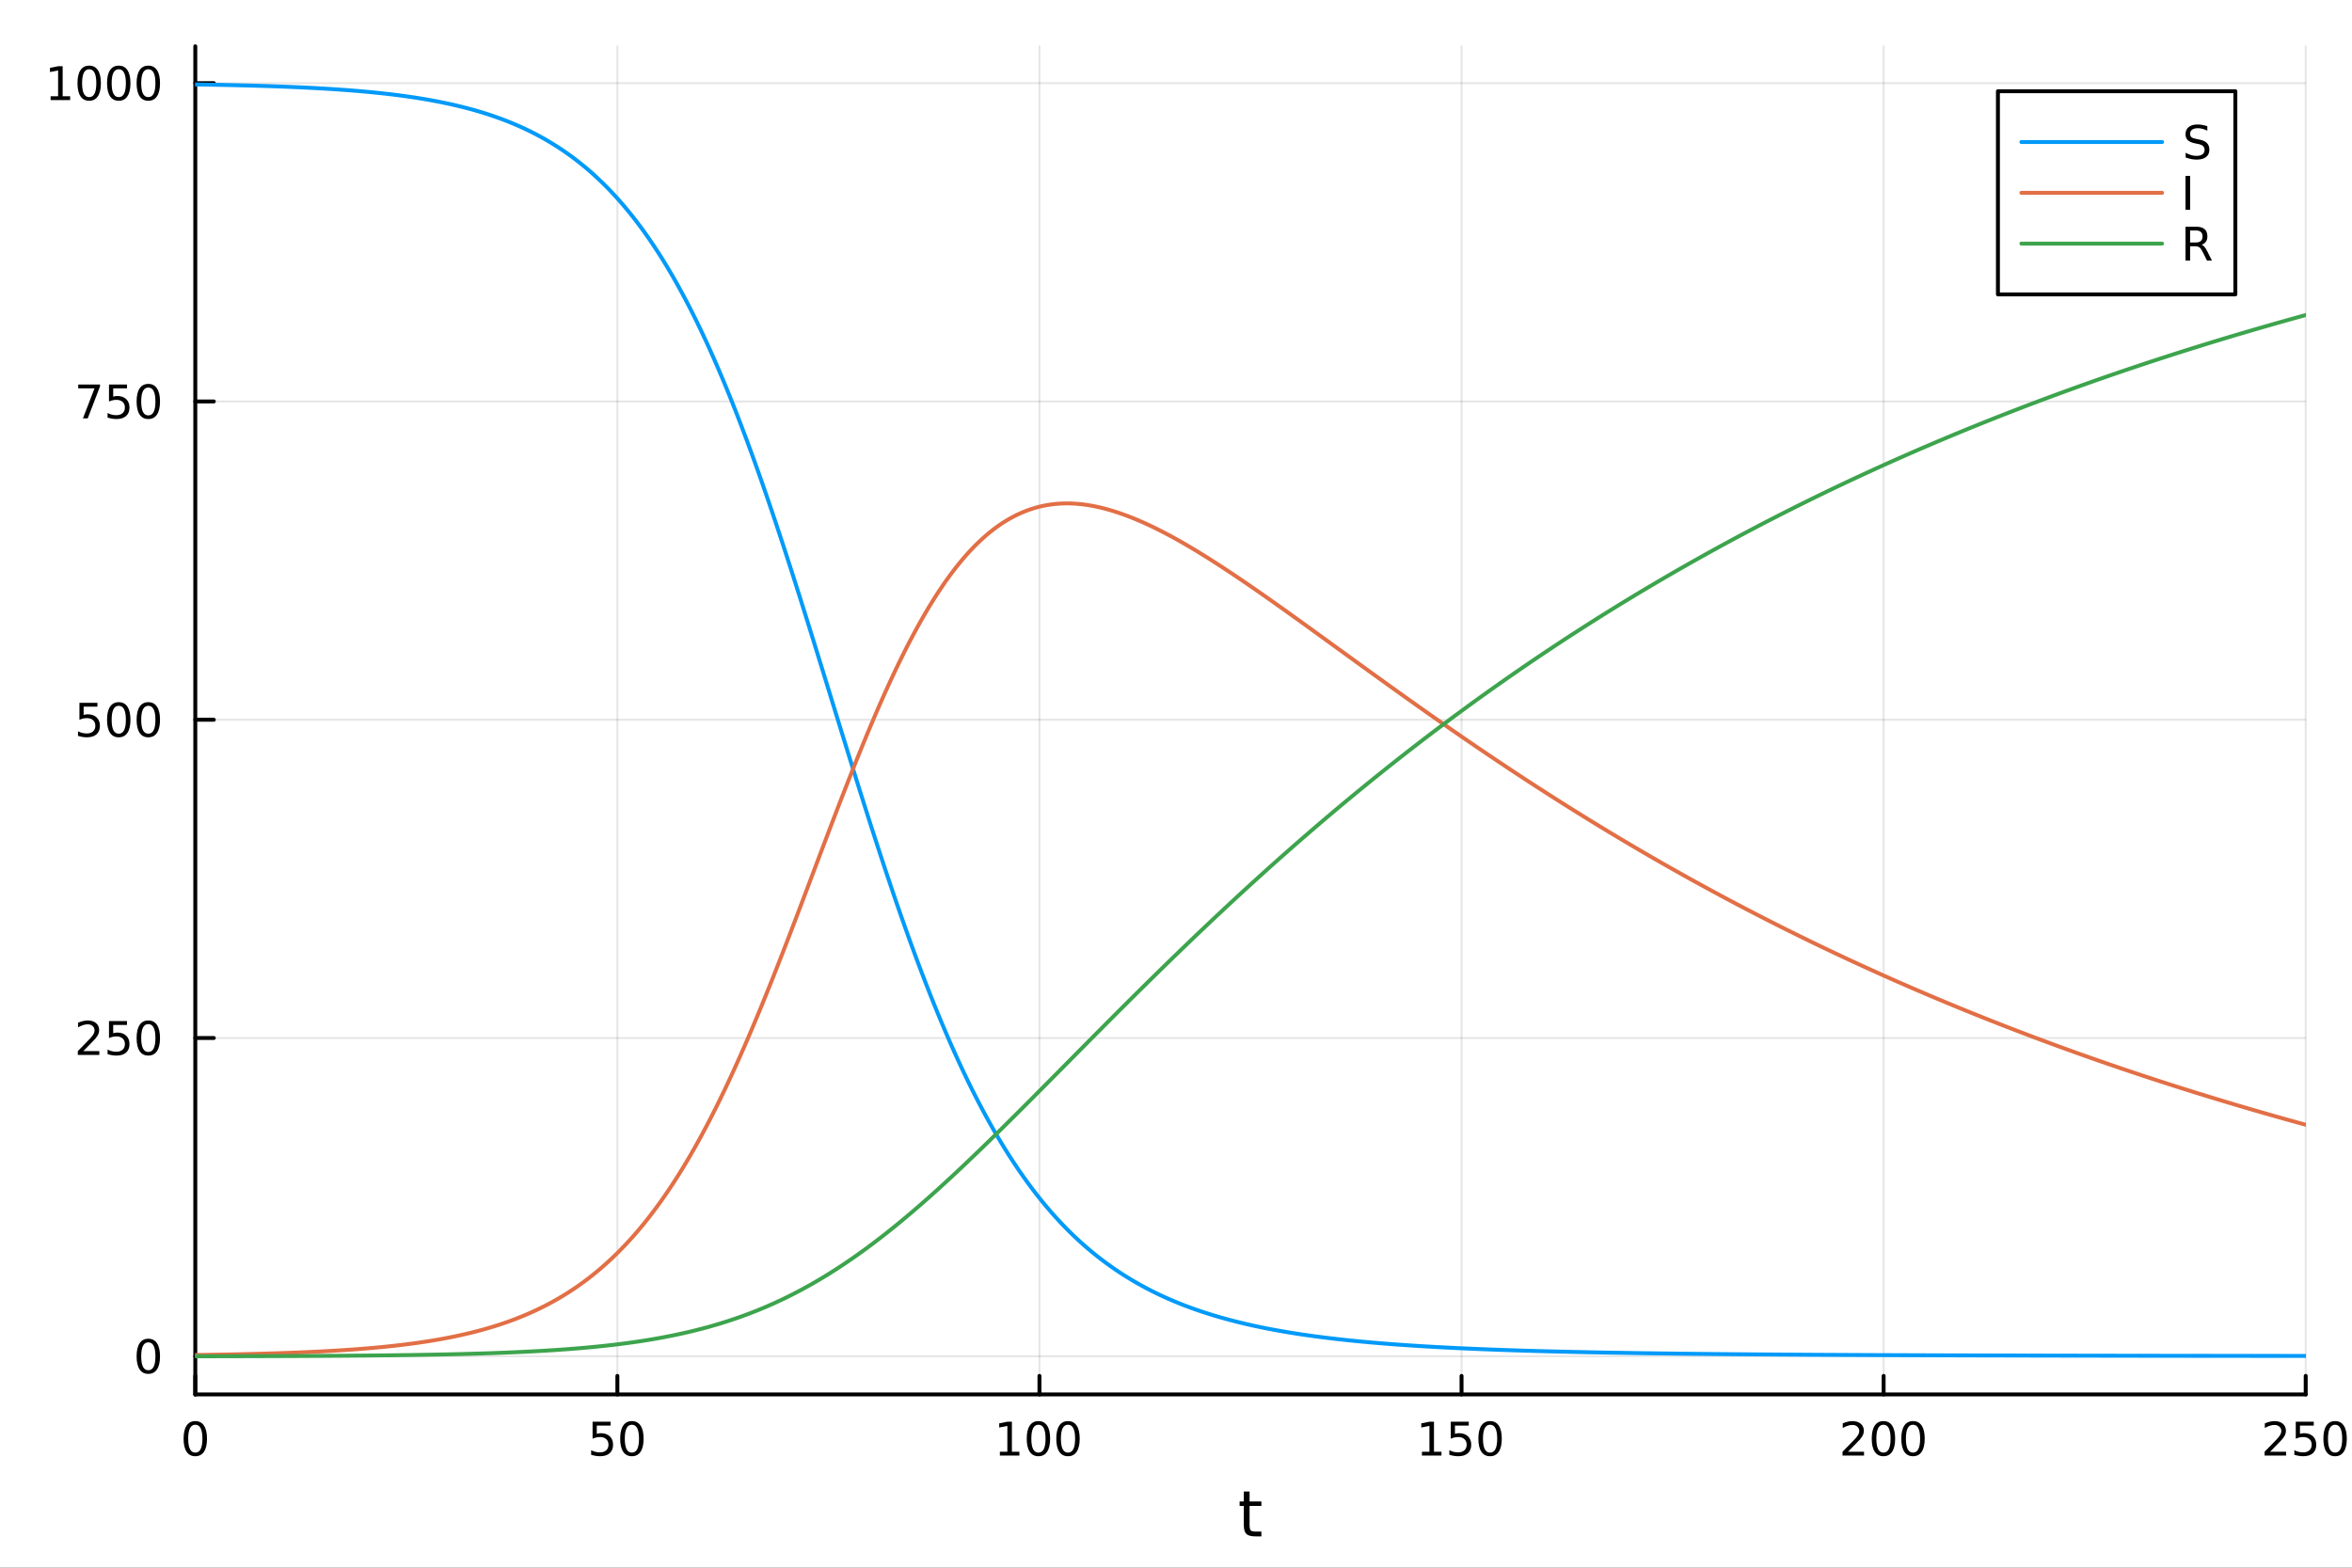<?xml version="1.0" encoding="utf-8"?>
<svg xmlns="http://www.w3.org/2000/svg" xmlns:xlink="http://www.w3.org/1999/xlink" width="600" height="400" viewBox="0 0 2400 1600">
<rect x="0" y="0" width="2400" height="1600" fill="#333333" stroke="none"/>
<defs>
  <clipPath id="clip420">
    <rect x="0" y="0" width="2400" height="1600"/>
  </clipPath>
</defs>
<path clip-path="url(#clip420)" d="M0 1600 L2400 1600 L2400 0 L0 0  Z" fill="#ffffff" fill-rule="evenodd" fill-opacity="1"/>
<defs>
  <clipPath id="clip421">
    <rect x="480" y="0" width="1681" height="1600"/>
  </clipPath>
</defs>
<path clip-path="url(#clip420)" d="M199.283 1423.18 L2352.76 1423.18 L2352.76 47.244 L199.283 47.244  Z" fill="#ffffff" fill-rule="evenodd" fill-opacity="1"/>
<defs>
  <clipPath id="clip422">
    <rect x="199" y="47" width="2154" height="1377"/>
  </clipPath>
</defs>
<polyline clip-path="url(#clip422)" style="stroke:#000000; stroke-linecap:round; stroke-linejoin:round; stroke-width:2; stroke-opacity:0.1; fill:none" points="199.283,1423.18 199.283,47.244 "/>
<polyline clip-path="url(#clip422)" style="stroke:#000000; stroke-linecap:round; stroke-linejoin:round; stroke-width:2; stroke-opacity:0.1; fill:none" points="629.978,1423.18 629.978,47.244 "/>
<polyline clip-path="url(#clip422)" style="stroke:#000000; stroke-linecap:round; stroke-linejoin:round; stroke-width:2; stroke-opacity:0.1; fill:none" points="1060.67,1423.18 1060.67,47.244 "/>
<polyline clip-path="url(#clip422)" style="stroke:#000000; stroke-linecap:round; stroke-linejoin:round; stroke-width:2; stroke-opacity:0.1; fill:none" points="1491.37,1423.18 1491.37,47.244 "/>
<polyline clip-path="url(#clip422)" style="stroke:#000000; stroke-linecap:round; stroke-linejoin:round; stroke-width:2; stroke-opacity:0.1; fill:none" points="1922.06,1423.18 1922.06,47.244 "/>
<polyline clip-path="url(#clip422)" style="stroke:#000000; stroke-linecap:round; stroke-linejoin:round; stroke-width:2; stroke-opacity:0.1; fill:none" points="2352.76,1423.18 2352.76,47.244 "/>
<polyline clip-path="url(#clip420)" style="stroke:#000000; stroke-linecap:round; stroke-linejoin:round; stroke-width:4; stroke-opacity:1; fill:none" points="199.283,1423.18 2352.76,1423.18 "/>
<polyline clip-path="url(#clip420)" style="stroke:#000000; stroke-linecap:round; stroke-linejoin:round; stroke-width:4; stroke-opacity:1; fill:none" points="199.283,1423.18 199.283,1404.28 "/>
<polyline clip-path="url(#clip420)" style="stroke:#000000; stroke-linecap:round; stroke-linejoin:round; stroke-width:4; stroke-opacity:1; fill:none" points="629.978,1423.18 629.978,1404.28 "/>
<polyline clip-path="url(#clip420)" style="stroke:#000000; stroke-linecap:round; stroke-linejoin:round; stroke-width:4; stroke-opacity:1; fill:none" points="1060.67,1423.18 1060.67,1404.28 "/>
<polyline clip-path="url(#clip420)" style="stroke:#000000; stroke-linecap:round; stroke-linejoin:round; stroke-width:4; stroke-opacity:1; fill:none" points="1491.37,1423.18 1491.37,1404.28 "/>
<polyline clip-path="url(#clip420)" style="stroke:#000000; stroke-linecap:round; stroke-linejoin:round; stroke-width:4; stroke-opacity:1; fill:none" points="1922.06,1423.18 1922.06,1404.28 "/>
<polyline clip-path="url(#clip420)" style="stroke:#000000; stroke-linecap:round; stroke-linejoin:round; stroke-width:4; stroke-opacity:1; fill:none" points="2352.76,1423.18 2352.76,1404.28 "/>
<path clip-path="url(#clip420)" d="M199.283 1454.1 Q195.672 1454.1 193.843 1457.66 Q192.038 1461.2 192.038 1468.33 Q192.038 1475.44 193.843 1479.01 Q195.672 1482.55 199.283 1482.55 Q202.917 1482.55 204.723 1479.01 Q206.552 1475.44 206.552 1468.33 Q206.552 1461.2 204.723 1457.66 Q202.917 1454.1 199.283 1454.1 M199.283 1450.39 Q205.093 1450.39 208.149 1455 Q211.228 1459.58 211.228 1468.33 Q211.228 1477.06 208.149 1481.67 Q205.093 1486.25 199.283 1486.25 Q193.473 1486.25 190.394 1481.67 Q187.339 1477.06 187.339 1468.33 Q187.339 1459.58 190.394 1455 Q193.473 1450.39 199.283 1450.39 Z" fill="#000000" fill-rule="nonzero" fill-opacity="1" /><path clip-path="url(#clip420)" d="M604.677 1451.02 L623.033 1451.02 L623.033 1454.96 L608.959 1454.96 L608.959 1463.43 Q609.978 1463.08 610.996 1462.92 Q612.015 1462.73 613.033 1462.73 Q618.82 1462.73 622.2 1465.9 Q625.58 1469.08 625.58 1474.49 Q625.58 1480.07 622.107 1483.17 Q618.635 1486.25 612.316 1486.25 Q610.14 1486.25 607.871 1485.88 Q605.626 1485.51 603.219 1484.77 L603.219 1480.07 Q605.302 1481.2 607.524 1481.76 Q609.746 1482.32 612.223 1482.32 Q616.228 1482.32 618.566 1480.21 Q620.904 1478.1 620.904 1474.49 Q620.904 1470.88 618.566 1468.77 Q616.228 1466.67 612.223 1466.67 Q610.348 1466.67 608.473 1467.08 Q606.621 1467.5 604.677 1468.38 L604.677 1451.02 Z" fill="#000000" fill-rule="nonzero" fill-opacity="1" /><path clip-path="url(#clip420)" d="M644.792 1454.1 Q641.181 1454.1 639.353 1457.66 Q637.547 1461.2 637.547 1468.33 Q637.547 1475.44 639.353 1479.01 Q641.181 1482.55 644.792 1482.55 Q648.427 1482.55 650.232 1479.01 Q652.061 1475.44 652.061 1468.33 Q652.061 1461.2 650.232 1457.66 Q648.427 1454.1 644.792 1454.1 M644.792 1450.39 Q650.603 1450.39 653.658 1455 Q656.737 1459.58 656.737 1468.33 Q656.737 1477.06 653.658 1481.67 Q650.603 1486.25 644.792 1486.25 Q638.982 1486.25 635.904 1481.67 Q632.848 1477.06 632.848 1468.33 Q632.848 1459.58 635.904 1455 Q638.982 1450.39 644.792 1450.39 Z" fill="#000000" fill-rule="nonzero" fill-opacity="1" /><path clip-path="url(#clip420)" d="M1020.28 1481.64 L1027.92 1481.64 L1027.92 1455.28 L1019.61 1456.95 L1019.61 1452.69 L1027.87 1451.02 L1032.55 1451.02 L1032.55 1481.64 L1040.19 1481.64 L1040.19 1485.58 L1020.28 1485.58 L1020.28 1481.64 Z" fill="#000000" fill-rule="nonzero" fill-opacity="1" /><path clip-path="url(#clip420)" d="M1059.63 1454.1 Q1056.02 1454.1 1054.19 1457.66 Q1052.39 1461.2 1052.39 1468.33 Q1052.39 1475.44 1054.19 1479.01 Q1056.02 1482.55 1059.63 1482.55 Q1063.26 1482.55 1065.07 1479.01 Q1066.9 1475.44 1066.9 1468.33 Q1066.9 1461.2 1065.07 1457.66 Q1063.26 1454.1 1059.63 1454.1 M1059.63 1450.39 Q1065.44 1450.39 1068.5 1455 Q1071.57 1459.58 1071.57 1468.33 Q1071.57 1477.06 1068.5 1481.67 Q1065.44 1486.25 1059.63 1486.25 Q1053.82 1486.25 1050.74 1481.67 Q1047.69 1477.06 1047.69 1468.33 Q1047.69 1459.58 1050.74 1455 Q1053.82 1450.39 1059.63 1450.39 Z" fill="#000000" fill-rule="nonzero" fill-opacity="1" /><path clip-path="url(#clip420)" d="M1089.79 1454.1 Q1086.18 1454.1 1084.35 1457.66 Q1082.55 1461.2 1082.55 1468.33 Q1082.55 1475.44 1084.35 1479.01 Q1086.18 1482.55 1089.79 1482.55 Q1093.43 1482.55 1095.23 1479.01 Q1097.06 1475.44 1097.06 1468.33 Q1097.06 1461.2 1095.23 1457.66 Q1093.43 1454.1 1089.79 1454.1 M1089.79 1450.39 Q1095.6 1450.39 1098.66 1455 Q1101.74 1459.58 1101.74 1468.33 Q1101.74 1477.06 1098.66 1481.67 Q1095.6 1486.25 1089.79 1486.25 Q1083.98 1486.25 1080.9 1481.67 Q1077.85 1477.06 1077.85 1468.33 Q1077.85 1459.58 1080.9 1455 Q1083.98 1450.39 1089.79 1450.39 Z" fill="#000000" fill-rule="nonzero" fill-opacity="1" /><path clip-path="url(#clip420)" d="M1450.97 1481.64 L1458.61 1481.64 L1458.61 1455.28 L1450.3 1456.95 L1450.3 1452.69 L1458.57 1451.02 L1463.24 1451.02 L1463.24 1481.64 L1470.88 1481.64 L1470.88 1485.58 L1450.97 1485.58 L1450.97 1481.64 Z" fill="#000000" fill-rule="nonzero" fill-opacity="1" /><path clip-path="url(#clip420)" d="M1480.37 1451.02 L1498.73 1451.02 L1498.73 1454.96 L1484.65 1454.96 L1484.65 1463.43 Q1485.67 1463.08 1486.69 1462.92 Q1487.71 1462.73 1488.73 1462.73 Q1494.51 1462.73 1497.89 1465.9 Q1501.27 1469.08 1501.27 1474.49 Q1501.27 1480.07 1497.8 1483.17 Q1494.33 1486.25 1488.01 1486.25 Q1485.83 1486.25 1483.57 1485.88 Q1481.32 1485.51 1478.91 1484.77 L1478.91 1480.07 Q1481 1481.2 1483.22 1481.76 Q1485.44 1482.32 1487.92 1482.32 Q1491.92 1482.32 1494.26 1480.21 Q1496.6 1478.1 1496.6 1474.49 Q1496.6 1470.88 1494.26 1468.77 Q1491.92 1466.67 1487.92 1466.67 Q1486.04 1466.67 1484.17 1467.08 Q1482.32 1467.5 1480.37 1468.38 L1480.37 1451.02 Z" fill="#000000" fill-rule="nonzero" fill-opacity="1" /><path clip-path="url(#clip420)" d="M1520.49 1454.1 Q1516.88 1454.1 1515.05 1457.66 Q1513.24 1461.2 1513.24 1468.33 Q1513.24 1475.44 1515.05 1479.01 Q1516.88 1482.55 1520.49 1482.55 Q1524.12 1482.55 1525.93 1479.01 Q1527.76 1475.44 1527.76 1468.33 Q1527.76 1461.2 1525.93 1457.66 Q1524.12 1454.1 1520.49 1454.1 M1520.49 1450.39 Q1526.3 1450.39 1529.35 1455 Q1532.43 1459.58 1532.43 1468.33 Q1532.43 1477.06 1529.35 1481.67 Q1526.3 1486.25 1520.49 1486.25 Q1514.68 1486.25 1511.6 1481.67 Q1508.54 1477.06 1508.54 1468.33 Q1508.54 1459.58 1511.6 1455 Q1514.68 1450.39 1520.49 1450.39 Z" fill="#000000" fill-rule="nonzero" fill-opacity="1" /><path clip-path="url(#clip420)" d="M1885.75 1481.64 L1902.07 1481.64 L1902.07 1485.58 L1880.13 1485.58 L1880.13 1481.64 Q1882.79 1478.89 1887.37 1474.26 Q1891.98 1469.61 1893.16 1468.27 Q1895.41 1465.74 1896.29 1464.01 Q1897.19 1462.25 1897.19 1460.56 Q1897.19 1457.8 1895.24 1456.07 Q1893.32 1454.33 1890.22 1454.33 Q1888.02 1454.33 1885.57 1455.09 Q1883.14 1455.86 1880.36 1457.41 L1880.36 1452.69 Q1883.18 1451.55 1885.64 1450.97 Q1888.09 1450.39 1890.13 1450.39 Q1895.5 1450.39 1898.69 1453.08 Q1901.89 1455.77 1901.89 1460.26 Q1901.89 1462.39 1901.08 1464.31 Q1900.29 1466.2 1898.18 1468.8 Q1897.61 1469.47 1894.5 1472.69 Q1891.4 1475.88 1885.75 1481.64 Z" fill="#000000" fill-rule="nonzero" fill-opacity="1" /><path clip-path="url(#clip420)" d="M1921.89 1454.1 Q1918.28 1454.1 1916.45 1457.66 Q1914.64 1461.2 1914.64 1468.33 Q1914.64 1475.44 1916.45 1479.01 Q1918.28 1482.55 1921.89 1482.55 Q1925.52 1482.55 1927.33 1479.01 Q1929.16 1475.44 1929.16 1468.33 Q1929.16 1461.2 1927.33 1457.66 Q1925.52 1454.1 1921.89 1454.1 M1921.89 1450.39 Q1927.7 1450.39 1930.75 1455 Q1933.83 1459.58 1933.83 1468.33 Q1933.83 1477.06 1930.75 1481.67 Q1927.7 1486.25 1921.89 1486.25 Q1916.08 1486.25 1913 1481.67 Q1909.94 1477.06 1909.94 1468.33 Q1909.94 1459.58 1913 1455 Q1916.08 1450.39 1921.89 1450.39 Z" fill="#000000" fill-rule="nonzero" fill-opacity="1" /><path clip-path="url(#clip420)" d="M1952.05 1454.1 Q1948.44 1454.1 1946.61 1457.66 Q1944.8 1461.2 1944.8 1468.33 Q1944.8 1475.44 1946.61 1479.01 Q1948.44 1482.55 1952.05 1482.55 Q1955.68 1482.55 1957.49 1479.01 Q1959.32 1475.44 1959.32 1468.33 Q1959.32 1461.2 1957.49 1457.66 Q1955.68 1454.1 1952.05 1454.1 M1952.05 1450.39 Q1957.86 1450.39 1960.92 1455 Q1963.99 1459.58 1963.99 1468.33 Q1963.99 1477.06 1960.92 1481.67 Q1957.86 1486.25 1952.05 1486.25 Q1946.24 1486.25 1943.16 1481.67 Q1940.11 1477.06 1940.11 1468.33 Q1940.11 1459.58 1943.16 1455 Q1946.24 1450.39 1952.05 1450.39 Z" fill="#000000" fill-rule="nonzero" fill-opacity="1" /><path clip-path="url(#clip420)" d="M2316.45 1481.64 L2332.77 1481.64 L2332.77 1485.58 L2310.82 1485.58 L2310.82 1481.64 Q2313.49 1478.89 2318.07 1474.26 Q2322.68 1469.61 2323.86 1468.27 Q2326.1 1465.74 2326.98 1464.01 Q2327.88 1462.25 2327.88 1460.56 Q2327.88 1457.8 2325.94 1456.07 Q2324.02 1454.33 2320.92 1454.33 Q2318.72 1454.33 2316.26 1455.09 Q2313.83 1455.86 2311.05 1457.41 L2311.05 1452.69 Q2313.88 1451.55 2316.33 1450.97 Q2318.79 1450.39 2320.82 1450.39 Q2326.19 1450.39 2329.39 1453.08 Q2332.58 1455.77 2332.58 1460.26 Q2332.58 1462.39 2331.77 1464.31 Q2330.99 1466.2 2328.88 1468.8 Q2328.3 1469.47 2325.2 1472.69 Q2322.1 1475.88 2316.45 1481.64 Z" fill="#000000" fill-rule="nonzero" fill-opacity="1" /><path clip-path="url(#clip420)" d="M2342.63 1451.02 L2360.99 1451.02 L2360.99 1454.96 L2346.91 1454.96 L2346.91 1463.43 Q2347.93 1463.08 2348.95 1462.92 Q2349.97 1462.73 2350.99 1462.73 Q2356.77 1462.73 2360.15 1465.9 Q2363.53 1469.08 2363.53 1474.49 Q2363.53 1480.07 2360.06 1483.17 Q2356.59 1486.25 2350.27 1486.25 Q2348.09 1486.25 2345.82 1485.88 Q2343.58 1485.51 2341.17 1484.77 L2341.17 1480.07 Q2343.25 1481.2 2345.48 1481.76 Q2347.7 1482.32 2350.17 1482.32 Q2354.18 1482.32 2356.52 1480.21 Q2358.86 1478.1 2358.86 1474.49 Q2358.86 1470.88 2356.52 1468.77 Q2354.18 1466.67 2350.17 1466.67 Q2348.3 1466.67 2346.42 1467.08 Q2344.57 1467.5 2342.63 1468.38 L2342.63 1451.02 Z" fill="#000000" fill-rule="nonzero" fill-opacity="1" /><path clip-path="url(#clip420)" d="M2382.74 1454.1 Q2379.13 1454.1 2377.3 1457.66 Q2375.5 1461.2 2375.5 1468.33 Q2375.5 1475.44 2377.3 1479.01 Q2379.13 1482.55 2382.74 1482.55 Q2386.38 1482.55 2388.18 1479.01 Q2390.01 1475.44 2390.01 1468.33 Q2390.01 1461.2 2388.18 1457.66 Q2386.38 1454.1 2382.74 1454.1 M2382.74 1450.39 Q2388.55 1450.39 2391.61 1455 Q2394.69 1459.58 2394.69 1468.33 Q2394.69 1477.06 2391.61 1481.67 Q2388.55 1486.25 2382.74 1486.25 Q2376.93 1486.25 2373.86 1481.67 Q2370.8 1477.06 2370.8 1468.33 Q2370.8 1459.58 2373.86 1455 Q2376.93 1450.39 2382.74 1450.39 Z" fill="#000000" fill-rule="nonzero" fill-opacity="1" /><path clip-path="url(#clip420)" d="M1275.08 1522.27 L1275.08 1532.4 L1287.14 1532.4 L1287.14 1536.95 L1275.08 1536.95 L1275.08 1556.3 Q1275.08 1560.66 1276.26 1561.9 Q1277.47 1563.14 1281.13 1563.14 L1287.14 1563.14 L1287.14 1568.04 L1281.13 1568.04 Q1274.35 1568.04 1271.77 1565.53 Q1269.19 1562.98 1269.19 1556.3 L1269.19 1536.95 L1264.9 1536.95 L1264.9 1532.4 L1269.19 1532.4 L1269.19 1522.27 L1275.08 1522.27 Z" fill="#000000" fill-rule="nonzero" fill-opacity="1" /><polyline clip-path="url(#clip422)" style="stroke:#000000; stroke-linecap:round; stroke-linejoin:round; stroke-width:2; stroke-opacity:0.1; fill:none" points="199.283,1384.24 2352.76,1384.24 "/>
<polyline clip-path="url(#clip422)" style="stroke:#000000; stroke-linecap:round; stroke-linejoin:round; stroke-width:2; stroke-opacity:0.1; fill:none" points="199.283,1059.4 2352.76,1059.4 "/>
<polyline clip-path="url(#clip422)" style="stroke:#000000; stroke-linecap:round; stroke-linejoin:round; stroke-width:2; stroke-opacity:0.1; fill:none" points="199.283,734.562 2352.76,734.562 "/>
<polyline clip-path="url(#clip422)" style="stroke:#000000; stroke-linecap:round; stroke-linejoin:round; stroke-width:2; stroke-opacity:0.1; fill:none" points="199.283,409.724 2352.76,409.724 "/>
<polyline clip-path="url(#clip422)" style="stroke:#000000; stroke-linecap:round; stroke-linejoin:round; stroke-width:2; stroke-opacity:0.1; fill:none" points="199.283,84.886 2352.76,84.886 "/>
<polyline clip-path="url(#clip420)" style="stroke:#000000; stroke-linecap:round; stroke-linejoin:round; stroke-width:4; stroke-opacity:1; fill:none" points="199.283,1423.18 199.283,47.244 "/>
<polyline clip-path="url(#clip420)" style="stroke:#000000; stroke-linecap:round; stroke-linejoin:round; stroke-width:4; stroke-opacity:1; fill:none" points="199.283,1384.24 218.181,1384.24 "/>
<polyline clip-path="url(#clip420)" style="stroke:#000000; stroke-linecap:round; stroke-linejoin:round; stroke-width:4; stroke-opacity:1; fill:none" points="199.283,1059.4 218.181,1059.4 "/>
<polyline clip-path="url(#clip420)" style="stroke:#000000; stroke-linecap:round; stroke-linejoin:round; stroke-width:4; stroke-opacity:1; fill:none" points="199.283,734.562 218.181,734.562 "/>
<polyline clip-path="url(#clip420)" style="stroke:#000000; stroke-linecap:round; stroke-linejoin:round; stroke-width:4; stroke-opacity:1; fill:none" points="199.283,409.724 218.181,409.724 "/>
<polyline clip-path="url(#clip420)" style="stroke:#000000; stroke-linecap:round; stroke-linejoin:round; stroke-width:4; stroke-opacity:1; fill:none" points="199.283,84.886 218.181,84.886 "/>
<path clip-path="url(#clip420)" d="M151.339 1370.04 Q147.728 1370.04 145.899 1373.6 Q144.093 1377.14 144.093 1384.27 Q144.093 1391.38 145.899 1394.94 Q147.728 1398.49 151.339 1398.49 Q154.973 1398.49 156.779 1394.94 Q158.607 1391.38 158.607 1384.27 Q158.607 1377.14 156.779 1373.6 Q154.973 1370.04 151.339 1370.04 M151.339 1366.33 Q157.149 1366.33 160.205 1370.94 Q163.283 1375.52 163.283 1384.27 Q163.283 1393 160.205 1397.61 Q157.149 1402.19 151.339 1402.19 Q145.529 1402.19 142.45 1397.61 Q139.394 1393 139.394 1384.27 Q139.394 1375.52 142.45 1370.94 Q145.529 1366.33 151.339 1366.33 Z" fill="#000000" fill-rule="nonzero" fill-opacity="1" /><path clip-path="url(#clip420)" d="M85.043 1072.75 L101.362 1072.75 L101.362 1076.68 L79.418 1076.68 L79.418 1072.75 Q82.08 1069.99 86.663 1065.36 Q91.27 1060.71 92.45 1059.37 Q94.696 1056.84 95.575 1055.11 Q96.478 1053.35 96.478 1051.66 Q96.478 1048.9 94.534 1047.17 Q92.612 1045.43 89.51 1045.43 Q87.311 1045.43 84.858 1046.19 Q82.427 1046.96 79.649 1048.51 L79.649 1043.79 Q82.473 1042.65 84.927 1042.07 Q87.381 1041.5 89.418 1041.5 Q94.788 1041.5 97.983 1044.18 Q101.177 1046.87 101.177 1051.36 Q101.177 1053.49 100.367 1055.41 Q99.58 1057.31 97.473 1059.9 Q96.895 1060.57 93.793 1063.79 Q90.691 1066.98 85.043 1072.75 Z" fill="#000000" fill-rule="nonzero" fill-opacity="1" /><path clip-path="url(#clip420)" d="M111.223 1042.12 L129.58 1042.12 L129.58 1046.06 L115.506 1046.06 L115.506 1054.53 Q116.524 1054.18 117.543 1054.02 Q118.561 1053.83 119.58 1053.83 Q125.367 1053.83 128.746 1057 Q132.126 1060.18 132.126 1065.59 Q132.126 1071.17 128.654 1074.27 Q125.182 1077.35 118.862 1077.35 Q116.686 1077.35 114.418 1076.98 Q112.172 1076.61 109.765 1075.87 L109.765 1071.17 Q111.848 1072.31 114.07 1072.86 Q116.293 1073.42 118.77 1073.42 Q122.774 1073.42 125.112 1071.31 Q127.45 1069.2 127.45 1065.59 Q127.45 1061.98 125.112 1059.87 Q122.774 1057.77 118.77 1057.77 Q116.895 1057.77 115.02 1058.19 Q113.168 1058.6 111.223 1059.48 L111.223 1042.12 Z" fill="#000000" fill-rule="nonzero" fill-opacity="1" /><path clip-path="url(#clip420)" d="M151.339 1045.2 Q147.728 1045.2 145.899 1048.76 Q144.093 1052.31 144.093 1059.44 Q144.093 1066.54 145.899 1070.11 Q147.728 1073.65 151.339 1073.65 Q154.973 1073.65 156.779 1070.11 Q158.607 1066.54 158.607 1059.44 Q158.607 1052.31 156.779 1048.76 Q154.973 1045.2 151.339 1045.2 M151.339 1041.5 Q157.149 1041.5 160.205 1046.1 Q163.283 1050.69 163.283 1059.44 Q163.283 1068.16 160.205 1072.77 Q157.149 1077.35 151.339 1077.35 Q145.529 1077.35 142.45 1072.77 Q139.394 1068.16 139.394 1059.44 Q139.394 1050.69 142.45 1046.1 Q145.529 1041.5 151.339 1041.5 Z" fill="#000000" fill-rule="nonzero" fill-opacity="1" /><path clip-path="url(#clip420)" d="M81.061 717.282 L99.418 717.282 L99.418 721.217 L85.344 721.217 L85.344 729.69 Q86.362 729.342 87.381 729.18 Q88.399 728.995 89.418 728.995 Q95.205 728.995 98.585 732.166 Q101.964 735.338 101.964 740.754 Q101.964 746.333 98.492 749.435 Q95.02 752.514 88.7 752.514 Q86.524 752.514 84.256 752.143 Q82.01 751.773 79.603 751.032 L79.603 746.333 Q81.686 747.467 83.909 748.023 Q86.131 748.578 88.608 748.578 Q92.612 748.578 94.95 746.472 Q97.288 744.365 97.288 740.754 Q97.288 737.143 94.95 735.037 Q92.612 732.93 88.608 732.93 Q86.733 732.93 84.858 733.347 Q83.006 733.764 81.061 734.643 L81.061 717.282 Z" fill="#000000" fill-rule="nonzero" fill-opacity="1" /><path clip-path="url(#clip420)" d="M121.177 720.361 Q117.566 720.361 115.737 723.926 Q113.932 727.467 113.932 734.597 Q113.932 741.703 115.737 745.268 Q117.566 748.81 121.177 748.81 Q124.811 748.81 126.617 745.268 Q128.445 741.703 128.445 734.597 Q128.445 727.467 126.617 723.926 Q124.811 720.361 121.177 720.361 M121.177 716.657 Q126.987 716.657 130.043 721.264 Q133.121 725.847 133.121 734.597 Q133.121 743.324 130.043 747.93 Q126.987 752.514 121.177 752.514 Q115.367 752.514 112.288 747.93 Q109.233 743.324 109.233 734.597 Q109.233 725.847 112.288 721.264 Q115.367 716.657 121.177 716.657 Z" fill="#000000" fill-rule="nonzero" fill-opacity="1" /><path clip-path="url(#clip420)" d="M151.339 720.361 Q147.728 720.361 145.899 723.926 Q144.093 727.467 144.093 734.597 Q144.093 741.703 145.899 745.268 Q147.728 748.81 151.339 748.81 Q154.973 748.81 156.779 745.268 Q158.607 741.703 158.607 734.597 Q158.607 727.467 156.779 723.926 Q154.973 720.361 151.339 720.361 M151.339 716.657 Q157.149 716.657 160.205 721.264 Q163.283 725.847 163.283 734.597 Q163.283 743.324 160.205 747.93 Q157.149 752.514 151.339 752.514 Q145.529 752.514 142.45 747.93 Q139.394 743.324 139.394 734.597 Q139.394 725.847 142.45 721.264 Q145.529 716.657 151.339 716.657 Z" fill="#000000" fill-rule="nonzero" fill-opacity="1" /><path clip-path="url(#clip420)" d="M79.835 392.444 L102.057 392.444 L102.057 394.435 L89.51 427.004 L84.626 427.004 L96.432 396.379 L79.835 396.379 L79.835 392.444 Z" fill="#000000" fill-rule="nonzero" fill-opacity="1" /><path clip-path="url(#clip420)" d="M111.223 392.444 L129.58 392.444 L129.58 396.379 L115.506 396.379 L115.506 404.852 Q116.524 404.504 117.543 404.342 Q118.561 404.157 119.58 404.157 Q125.367 404.157 128.746 407.328 Q132.126 410.5 132.126 415.916 Q132.126 421.495 128.654 424.597 Q125.182 427.676 118.862 427.676 Q116.686 427.676 114.418 427.305 Q112.172 426.935 109.765 426.194 L109.765 421.495 Q111.848 422.629 114.07 423.185 Q116.293 423.74 118.77 423.74 Q122.774 423.74 125.112 421.634 Q127.45 419.527 127.45 415.916 Q127.45 412.305 125.112 410.199 Q122.774 408.092 118.77 408.092 Q116.895 408.092 115.02 408.509 Q113.168 408.926 111.223 409.805 L111.223 392.444 Z" fill="#000000" fill-rule="nonzero" fill-opacity="1" /><path clip-path="url(#clip420)" d="M151.339 395.523 Q147.728 395.523 145.899 399.088 Q144.093 402.629 144.093 409.759 Q144.093 416.865 145.899 420.43 Q147.728 423.972 151.339 423.972 Q154.973 423.972 156.779 420.43 Q158.607 416.865 158.607 409.759 Q158.607 402.629 156.779 399.088 Q154.973 395.523 151.339 395.523 M151.339 391.819 Q157.149 391.819 160.205 396.426 Q163.283 401.009 163.283 409.759 Q163.283 418.486 160.205 423.092 Q157.149 427.676 151.339 427.676 Q145.529 427.676 142.45 423.092 Q139.394 418.486 139.394 409.759 Q139.394 401.009 142.45 396.426 Q145.529 391.819 151.339 391.819 Z" fill="#000000" fill-rule="nonzero" fill-opacity="1" /><path clip-path="url(#clip420)" d="M51.663 98.231 L59.302 98.231 L59.302 71.866 L50.992 73.532 L50.992 69.273 L59.256 67.606 L63.932 67.606 L63.932 98.231 L71.571 98.231 L71.571 102.166 L51.663 102.166 L51.663 98.231 Z" fill="#000000" fill-rule="nonzero" fill-opacity="1" /><path clip-path="url(#clip420)" d="M91.015 70.685 Q87.404 70.685 85.575 74.25 Q83.77 77.791 83.77 84.921 Q83.77 92.028 85.575 95.592 Q87.404 99.134 91.015 99.134 Q94.649 99.134 96.455 95.592 Q98.284 92.028 98.284 84.921 Q98.284 77.791 96.455 74.25 Q94.649 70.685 91.015 70.685 M91.015 66.981 Q96.825 66.981 99.881 71.588 Q102.959 76.171 102.959 84.921 Q102.959 93.648 99.881 98.254 Q96.825 102.838 91.015 102.838 Q85.205 102.838 82.126 98.254 Q79.071 93.648 79.071 84.921 Q79.071 76.171 82.126 71.588 Q85.205 66.981 91.015 66.981 Z" fill="#000000" fill-rule="nonzero" fill-opacity="1" /><path clip-path="url(#clip420)" d="M121.177 70.685 Q117.566 70.685 115.737 74.25 Q113.932 77.791 113.932 84.921 Q113.932 92.028 115.737 95.592 Q117.566 99.134 121.177 99.134 Q124.811 99.134 126.617 95.592 Q128.445 92.028 128.445 84.921 Q128.445 77.791 126.617 74.25 Q124.811 70.685 121.177 70.685 M121.177 66.981 Q126.987 66.981 130.043 71.588 Q133.121 76.171 133.121 84.921 Q133.121 93.648 130.043 98.254 Q126.987 102.838 121.177 102.838 Q115.367 102.838 112.288 98.254 Q109.233 93.648 109.233 84.921 Q109.233 76.171 112.288 71.588 Q115.367 66.981 121.177 66.981 Z" fill="#000000" fill-rule="nonzero" fill-opacity="1" /><path clip-path="url(#clip420)" d="M151.339 70.685 Q147.728 70.685 145.899 74.25 Q144.093 77.791 144.093 84.921 Q144.093 92.028 145.899 95.592 Q147.728 99.134 151.339 99.134 Q154.973 99.134 156.779 95.592 Q158.607 92.028 158.607 84.921 Q158.607 77.791 156.779 74.25 Q154.973 70.685 151.339 70.685 M151.339 66.981 Q157.149 66.981 160.205 71.588 Q163.283 76.171 163.283 84.921 Q163.283 93.648 160.205 98.254 Q157.149 102.838 151.339 102.838 Q145.529 102.838 142.45 98.254 Q139.394 93.648 139.394 84.921 Q139.394 76.171 142.45 71.588 Q145.529 66.981 151.339 66.981 Z" fill="#000000" fill-rule="nonzero" fill-opacity="1" /><polyline clip-path="url(#clip422)" style="stroke:#009af9; stroke-linecap:round; stroke-linejoin:round; stroke-width:4; stroke-opacity:1; fill:none" points="199.283,86.186 201.439,86.219 203.594,86.252 205.75,86.287 207.906,86.322 210.061,86.358 212.217,86.394 214.373,86.432 216.528,86.47 218.684,86.51 220.839,86.55 222.995,86.591 225.151,86.633 227.306,86.676 229.462,86.72 231.618,86.765 233.773,86.811 235.929,86.858 238.085,86.906 240.24,86.956 242.396,87.006 244.551,87.057 246.707,87.11 248.863,87.164 251.018,87.219 253.174,87.275 255.33,87.333 257.485,87.392 259.641,87.452 261.796,87.513 263.952,87.576 266.108,87.641 268.263,87.707 270.419,87.774 272.575,87.843 274.73,87.913 276.886,87.986 279.041,88.059 281.197,88.135 283.353,88.212 285.508,88.291 287.664,88.371 289.82,88.454 291.975,88.538 294.131,88.624 296.286,88.712 298.442,88.802 300.598,88.895 302.753,88.989 304.909,89.085 307.065,89.184 309.22,89.285 311.376,89.388 313.531,89.493 315.687,89.601 317.843,89.711 319.998,89.824 322.154,89.939 324.31,90.057 326.465,90.178 328.621,90.301 330.777,90.427 332.932,90.556 335.088,90.688 337.243,90.823 339.399,90.96 341.555,91.101 343.71,91.245 345.866,91.393 348.022,91.543 350.177,91.698 352.333,91.855 354.488,92.016 356.644,92.181 358.8,92.349 360.955,92.522 363.111,92.698 365.267,92.878 367.422,93.062 369.578,93.25 371.733,93.442 373.889,93.639 376.045,93.84 378.2,94.046 380.356,94.256 382.512,94.471 384.667,94.691 386.823,94.916 388.978,95.146 391.134,95.381 393.29,95.621 395.445,95.867 397.601,96.118 399.757,96.374 401.912,96.637 404.068,96.905 406.224,97.179 408.379,97.46 410.535,97.746 412.69,98.04 414.846,98.339 417.002,98.645 419.157,98.959 421.313,99.279 423.469,99.606 425.624,99.94 427.78,100.282 429.935,100.631 432.091,100.989 434.247,101.354 436.402,101.727 438.558,102.108 440.714,102.498 442.869,102.897 445.025,103.304 447.18,103.72 449.336,104.146 451.492,104.581 453.647,105.025 455.803,105.48 457.959,105.944 460.114,106.419 462.27,106.903 464.425,107.399 466.581,107.906 468.737,108.423 470.892,108.952 473.048,109.493 475.204,110.045 477.359,110.609 479.515,111.186 481.671,111.775 483.826,112.377 485.982,112.992 488.137,113.62 490.293,114.262 492.449,114.918 494.604,115.589 496.76,116.273 498.916,116.973 501.071,117.687 503.227,118.417 505.382,119.163 507.538,119.925 509.694,120.703 511.849,121.497 514.005,122.309 516.161,123.138 518.316,123.985 520.472,124.85 522.627,125.734 524.783,126.636 526.939,127.557 529.094,128.498 531.25,129.458 533.406,130.439 535.561,131.441 537.717,132.464 539.872,133.508 542.028,134.574 544.184,135.662 546.339,136.773 548.495,137.907 550.651,139.065 552.806,140.247 554.962,141.453 557.117,142.684 559.273,143.94 561.429,145.222 563.584,146.531 565.74,147.866 567.896,149.229 570.051,150.619 572.207,152.038 574.363,153.485 576.518,154.962 578.674,156.469 580.829,158.006 582.985,159.573 585.141,161.172 587.296,162.804 589.452,164.467 591.608,166.163 593.763,167.893 595.919,169.657 598.074,171.456 600.23,173.29 602.386,175.159 604.541,177.065 606.697,179.007 608.853,180.987 611.008,183.005 613.164,185.061 615.319,187.157 617.475,189.292 619.631,191.468 621.786,193.684 623.942,195.942 626.098,198.242 628.253,200.584 630.409,202.969 632.564,205.398 634.72,207.871 636.876,210.39 639.031,212.954 641.187,215.564 643.343,218.222 645.498,220.926 647.654,223.679 649.81,226.481 651.965,229.332 654.121,232.232 656.276,235.183 658.432,238.185 660.588,241.238 662.743,244.343 664.899,247.5 667.055,250.71 669.21,253.973 671.366,257.291 673.521,260.662 675.677,264.088 677.833,267.569 679.988,271.106 682.144,274.699 684.3,278.348 686.455,282.054 688.611,285.817 690.766,289.637 692.922,293.516 695.078,297.452 697.233,301.447 699.389,305.501 701.545,309.614 703.7,313.787 705.856,318.019 708.011,322.311 710.167,326.664 712.323,331.076 714.478,335.548 716.634,340.081 718.79,344.675 720.945,349.329 723.101,354.043 725.257,358.818 727.412,363.653 729.568,368.549 731.723,373.505 733.879,378.521 736.035,383.597 738.19,388.733 740.346,393.928 742.502,399.182 744.657,404.494 746.813,409.865 748.968,415.294 751.124,420.78 753.28,426.323 755.435,431.922 757.591,437.578 759.747,443.288 761.902,449.053 764.058,454.872 766.213,460.744 768.369,466.668 770.525,472.644 772.68,478.67 774.836,484.747 776.992,490.872 779.147,497.046 781.303,503.266 783.458,509.533 785.614,515.844 787.77,522.2 789.925,528.598 792.081,535.038 794.237,541.518 796.392,548.038 798.548,554.595 800.703,561.189 802.859,567.819 805.015,574.484 807.17,581.182 809.326,587.912 811.482,594.672 813.637,601.459 815.793,608.274 817.949,615.113 820.104,621.975 822.26,628.858 824.415,635.761 826.571,642.681 828.727,649.618 830.882,656.57 833.038,663.534 835.194,670.51 837.349,677.495 839.505,684.488 841.66,691.487 843.816,698.491 845.972,705.498 848.127,712.506 850.283,719.514 852.439,726.52 854.594,733.522 856.75,740.52 858.905,747.51 861.061,754.493 863.217,761.465 865.372,768.426 867.528,775.374 869.684,782.307 871.839,789.224 873.995,796.123 876.15,803.003 878.306,809.862 880.462,816.699 882.617,823.512 884.773,830.299 886.929,837.06 889.084,843.792 891.24,850.494 893.396,857.164 895.551,863.802 897.707,870.405 899.862,876.972 902.018,883.502 904.174,889.993 906.329,896.443 908.485,902.852 910.641,909.219 912.796,915.542 914.952,921.822 917.107,928.057 919.263,934.245 921.419,940.387 923.574,946.482 925.73,952.529 927.886,958.526 930.041,964.474 932.197,970.372 934.352,976.218 936.508,982.013 938.664,987.756 940.819,993.446 942.975,999.083 945.131,1004.67 947.286,1010.19 949.442,1015.67 951.597,1021.09 953.753,1026.45 955.909,1031.76 958.064,1037.01 960.22,1042.21 962.376,1047.34 964.531,1052.43 966.687,1057.45 968.843,1062.42 970.998,1067.33 973.154,1072.18 975.309,1076.97 977.465,1081.71 979.621,1086.39 981.776,1091.01 983.932,1095.57 986.088,1100.08 988.243,1104.53 990.399,1108.92 992.554,1113.25 994.71,1117.53 996.866,1121.75 999.021,1125.91 1001.18,1130.02 1003.33,1134.07 1005.49,1138.07 1007.64,1142.01 1009.8,1145.89 1011.96,1149.73 1014.11,1153.5 1016.27,1157.23 1018.42,1160.9 1020.58,1164.51 1022.73,1168.08 1024.89,1171.59 1027.04,1175.06 1029.2,1178.47 1031.36,1181.83 1033.51,1185.14 1035.67,1188.4 1037.82,1191.61 1039.98,1194.78 1042.13,1197.89 1044.29,1200.96 1046.45,1203.98 1048.6,1206.96 1050.76,1209.89 1052.91,1212.77 1055.07,1215.61 1057.22,1218.4 1059.38,1221.15 1061.53,1223.85 1063.69,1226.52 1065.85,1229.14 1068,1231.71 1070.16,1234.25 1072.31,1236.74 1074.47,1239.2 1076.62,1241.61 1078.78,1243.98 1080.94,1246.32 1083.09,1248.61 1085.25,1250.87 1087.4,1253.09 1089.56,1255.27 1091.71,1257.42 1093.87,1259.53 1096.02,1261.6 1098.18,1263.64 1100.34,1265.64 1102.49,1267.61 1104.65,1269.55 1106.8,1271.45 1108.96,1273.32 1111.11,1275.16 1113.27,1276.97 1115.43,1278.75 1117.58,1280.49 1119.74,1282.21 1121.89,1283.89 1124.05,1285.55 1126.2,1287.18 1128.36,1288.78 1130.51,1290.35 1132.67,1291.9 1134.83,1293.42 1136.98,1294.91 1139.14,1296.38 1141.29,1297.82 1143.45,1299.24 1145.6,1300.64 1147.76,1302.01 1149.92,1303.36 1152.07,1304.68 1154.23,1305.99 1156.38,1307.27 1158.54,1308.52 1160.69,1309.76 1162.85,1310.97 1165,1312.17 1167.16,1313.34 1169.32,1314.49 1171.47,1315.62 1173.63,1316.74 1175.78,1317.83 1177.94,1318.9 1180.09,1319.96 1182.25,1321 1184.41,1322.02 1186.56,1323.02 1188.72,1324 1190.87,1324.97 1193.03,1325.92 1195.18,1326.85 1197.34,1327.77 1199.49,1328.67 1201.65,1329.55 1203.81,1330.42 1205.96,1331.28 1208.12,1332.12 1210.27,1332.94 1212.43,1333.75 1214.58,1334.55 1216.74,1335.33 1218.9,1336.1 1221.05,1336.86 1223.21,1337.6 1225.36,1338.33 1227.52,1339.05 1229.67,1339.76 1231.83,1340.45 1233.98,1341.13 1236.14,1341.8 1238.3,1342.46 1240.45,1343.1 1242.61,1343.74 1244.76,1344.37 1246.92,1344.98 1249.07,1345.58 1251.23,1346.18 1253.39,1346.76 1255.54,1347.33 1257.7,1347.9 1259.85,1348.45 1262.01,1349 1264.16,1349.53 1266.32,1350.06 1268.47,1350.58 1270.63,1351.09 1272.79,1351.59 1274.94,1352.08 1277.1,1352.56 1279.25,1353.04 1281.41,1353.5 1283.56,1353.96 1285.72,1354.42 1287.88,1354.86 1290.03,1355.3 1292.19,1355.73 1294.34,1356.15 1296.5,1356.56 1298.65,1356.97 1300.81,1357.37 1302.96,1357.77 1305.12,1358.15 1307.28,1358.54 1309.43,1358.91 1311.59,1359.28 1313.74,1359.64 1315.9,1360 1318.05,1360.35 1320.21,1360.69 1322.37,1361.03 1324.52,1361.37 1326.68,1361.7 1328.83,1362.02 1330.99,1362.34 1333.14,1362.65 1335.3,1362.96 1337.45,1363.26 1339.61,1363.56 1341.77,1363.85 1343.92,1364.14 1346.08,1364.42 1348.23,1364.7 1350.39,1364.97 1352.54,1365.24 1354.7,1365.51 1356.86,1365.77 1359.01,1366.03 1361.17,1366.28 1363.32,1366.53 1365.48,1366.77 1367.63,1367.01 1369.79,1367.25 1371.95,1367.48 1374.1,1367.71 1376.26,1367.94 1378.41,1368.16 1380.57,1368.38 1382.72,1368.6 1384.88,1368.81 1387.03,1369.02 1389.19,1369.22 1391.35,1369.43 1393.5,1369.62 1395.66,1369.82 1397.81,1370.01 1399.97,1370.2 1402.12,1370.39 1404.28,1370.57 1406.44,1370.76 1408.59,1370.93 1410.75,1371.11 1412.9,1371.28 1415.06,1371.45 1417.21,1371.62 1419.37,1371.79 1421.52,1371.95 1423.68,1372.11 1425.84,1372.27 1427.99,1372.42 1430.15,1372.57 1432.3,1372.72 1434.46,1372.87 1436.61,1373.02 1438.77,1373.16 1440.93,1373.3 1443.08,1373.44 1445.24,1373.58 1447.39,1373.72 1449.55,1373.85 1451.7,1373.98 1453.86,1374.11 1456.01,1374.24 1458.17,1374.36 1460.33,1374.49 1462.48,1374.61 1464.64,1374.73 1466.79,1374.85 1468.95,1374.96 1471.1,1375.08 1473.26,1375.19 1475.42,1375.3 1477.57,1375.41 1479.73,1375.52 1481.88,1375.63 1484.04,1375.73 1486.19,1375.84 1488.35,1375.94 1490.5,1376.04 1492.66,1376.14 1494.82,1376.24 1496.97,1376.33 1499.13,1376.43 1501.28,1376.52 1503.44,1376.62 1505.59,1376.71 1507.75,1376.8 1509.91,1376.88 1512.06,1376.97 1514.22,1377.06 1516.37,1377.14 1518.53,1377.23 1520.68,1377.31 1522.84,1377.39 1524.99,1377.47 1527.15,1377.55 1529.31,1377.63 1531.46,1377.7 1533.62,1377.78 1535.77,1377.85 1537.93,1377.93 1540.08,1378 1542.24,1378.07 1544.4,1378.14 1546.55,1378.21 1548.71,1378.28 1550.86,1378.35 1553.02,1378.41 1555.17,1378.48 1557.33,1378.55 1559.48,1378.61 1561.64,1378.67 1563.8,1378.73 1565.95,1378.8 1568.11,1378.86 1570.26,1378.92 1572.42,1378.98 1574.57,1379.03 1576.73,1379.09 1578.89,1379.15 1581.04,1379.2 1583.2,1379.26 1585.35,1379.31 1587.51,1379.37 1589.66,1379.42 1591.82,1379.47 1593.97,1379.52 1596.13,1379.57 1598.29,1379.63 1600.44,1379.67 1602.6,1379.72 1604.75,1379.77 1606.91,1379.82 1609.06,1379.87 1611.22,1379.91 1613.38,1379.96 1615.53,1380 1617.69,1380.05 1619.84,1380.09 1622,1380.14 1624.15,1380.18 1626.31,1380.22 1628.46,1380.26 1630.62,1380.31 1632.78,1380.35 1634.93,1380.39 1637.09,1380.43 1639.24,1380.47 1641.4,1380.5 1643.55,1380.54 1645.71,1380.58 1647.87,1380.62 1650.02,1380.65 1652.18,1380.69 1654.33,1380.73 1656.49,1380.76 1658.64,1380.8 1660.8,1380.83 1662.95,1380.87 1665.11,1380.9 1667.27,1380.93 1669.42,1380.97 1671.58,1381 1673.73,1381.03 1675.89,1381.06 1678.04,1381.09 1680.2,1381.12 1682.36,1381.15 1684.51,1381.18 1686.67,1381.21 1688.82,1381.24 1690.98,1381.27 1693.13,1381.3 1695.29,1381.33 1697.44,1381.36 1699.6,1381.39 1701.76,1381.41 1703.91,1381.44 1706.07,1381.47 1708.22,1381.49 1710.38,1381.52 1712.53,1381.55 1714.69,1381.57 1716.85,1381.6 1719,1381.62 1721.16,1381.65 1723.31,1381.67 1725.47,1381.69 1727.62,1381.72 1729.78,1381.74 1731.93,1381.76 1734.09,1381.79 1736.25,1381.81 1738.4,1381.83 1740.56,1381.85 1742.71,1381.88 1744.87,1381.9 1747.02,1381.92 1749.18,1381.94 1751.34,1381.96 1753.49,1381.98 1755.65,1382 1757.8,1382.02 1759.96,1382.04 1762.11,1382.06 1764.27,1382.08 1766.42,1382.1 1768.58,1382.12 1770.74,1382.14 1772.89,1382.16 1775.05,1382.17 1777.2,1382.19 1779.36,1382.21 1781.51,1382.23 1783.67,1382.25 1785.83,1382.26 1787.98,1382.28 1790.14,1382.3 1792.29,1382.31 1794.45,1382.33 1796.6,1382.35 1798.76,1382.36 1800.92,1382.38 1803.07,1382.4 1805.23,1382.41 1807.38,1382.43 1809.54,1382.44 1811.69,1382.46 1813.85,1382.47 1816,1382.49 1818.16,1382.5 1820.32,1382.52 1822.47,1382.53 1824.63,1382.55 1826.78,1382.56 1828.94,1382.57 1831.09,1382.59 1833.25,1382.6 1835.41,1382.61 1837.56,1382.63 1839.72,1382.64 1841.87,1382.65 1844.03,1382.67 1846.18,1382.68 1848.34,1382.69 1850.49,1382.71 1852.65,1382.72 1854.81,1382.73 1856.96,1382.74 1859.12,1382.75 1861.27,1382.77 1863.43,1382.78 1865.58,1382.79 1867.74,1382.8 1869.9,1382.81 1872.05,1382.82 1874.21,1382.83 1876.36,1382.85 1878.52,1382.86 1880.67,1382.87 1882.83,1382.88 1884.98,1382.89 1887.14,1382.9 1889.3,1382.91 1891.45,1382.92 1893.61,1382.93 1895.76,1382.94 1897.92,1382.95 1900.07,1382.96 1902.23,1382.97 1904.39,1382.98 1906.54,1382.99 1908.7,1383 1910.85,1383.01 1913.01,1383.02 1915.16,1383.03 1917.32,1383.04 1919.47,1383.04 1921.63,1383.05 1923.79,1383.06 1925.94,1383.07 1928.1,1383.08 1930.25,1383.09 1932.41,1383.1 1934.56,1383.1 1936.72,1383.11 1938.88,1383.12 1941.03,1383.13 1943.19,1383.14 1945.34,1383.15 1947.5,1383.15 1949.65,1383.16 1951.81,1383.17 1953.96,1383.18 1956.12,1383.18 1958.28,1383.19 1960.43,1383.2 1962.59,1383.21 1964.74,1383.21 1966.9,1383.22 1969.05,1383.23 1971.21,1383.24 1973.37,1383.24 1975.52,1383.25 1977.68,1383.26 1979.83,1383.26 1981.99,1383.27 1984.14,1383.28 1986.3,1383.28 1988.45,1383.29 1990.61,1383.3 1992.77,1383.3 1994.92,1383.31 1997.08,1383.32 1999.23,1383.32 2001.39,1383.33 2003.54,1383.34 2005.7,1383.34 2007.86,1383.35 2010.01,1383.35 2012.17,1383.36 2014.32,1383.37 2016.48,1383.37 2018.63,1383.38 2020.79,1383.38 2022.94,1383.39 2025.1,1383.39 2027.26,1383.4 2029.41,1383.4 2031.57,1383.41 2033.72,1383.42 2035.88,1383.42 2038.03,1383.43 2040.19,1383.43 2042.35,1383.44 2044.5,1383.44 2046.66,1383.45 2048.81,1383.45 2050.97,1383.46 2053.12,1383.46 2055.28,1383.47 2057.43,1383.47 2059.59,1383.48 2061.75,1383.48 2063.9,1383.49 2066.06,1383.49 2068.21,1383.5 2070.37,1383.5 2072.52,1383.51 2074.68,1383.51 2076.84,1383.51 2078.99,1383.52 2081.15,1383.52 2083.3,1383.53 2085.46,1383.53 2087.61,1383.54 2089.77,1383.54 2091.92,1383.55 2094.08,1383.55 2096.24,1383.55 2098.39,1383.56 2100.55,1383.56 2102.7,1383.57 2104.86,1383.57 2107.01,1383.57 2109.17,1383.58 2111.33,1383.58 2113.48,1383.59 2115.64,1383.59 2117.79,1383.59 2119.95,1383.6 2122.1,1383.6 2124.26,1383.61 2126.41,1383.61 2128.57,1383.61 2130.73,1383.62 2132.88,1383.62 2135.04,1383.62 2137.19,1383.63 2139.35,1383.63 2141.5,1383.63 2143.66,1383.64 2145.82,1383.64 2147.97,1383.65 2150.13,1383.65 2152.28,1383.65 2154.44,1383.66 2156.59,1383.66 2158.75,1383.66 2160.9,1383.67 2163.06,1383.67 2165.22,1383.67 2167.37,1383.67 2169.53,1383.68 2171.68,1383.68 2173.84,1383.68 2175.99,1383.69 2178.15,1383.69 2180.31,1383.69 2182.46,1383.7 2184.62,1383.7 2186.77,1383.7 2188.93,1383.71 2191.08,1383.71 2193.24,1383.71 2195.4,1383.71 2197.55,1383.72 2199.71,1383.72 2201.86,1383.72 2204.02,1383.73 2206.17,1383.73 2208.33,1383.73 2210.48,1383.73 2212.64,1383.74 2214.8,1383.74 2216.95,1383.74 2219.11,1383.74 2221.26,1383.75 2223.42,1383.75 2225.57,1383.75 2227.73,1383.75 2229.89,1383.76 2232.04,1383.76 2234.2,1383.76 2236.35,1383.76 2238.51,1383.77 2240.66,1383.77 2242.82,1383.77 2244.97,1383.77 2247.13,1383.78 2249.29,1383.78 2251.44,1383.78 2253.6,1383.78 2255.75,1383.79 2257.91,1383.79 2260.06,1383.79 2262.22,1383.79 2264.38,1383.8 2266.53,1383.8 2268.69,1383.8 2270.84,1383.8 2273,1383.8 2275.15,1383.81 2277.31,1383.81 2279.46,1383.81 2281.62,1383.81 2283.78,1383.81 2285.93,1383.82 2288.09,1383.82 2290.24,1383.82 2292.4,1383.82 2294.55,1383.82 2296.71,1383.83 2298.87,1383.83 2301.02,1383.83 2303.18,1383.83 2305.33,1383.83 2307.49,1383.84 2309.64,1383.84 2311.8,1383.84 2313.95,1383.84 2316.11,1383.84 2318.27,1383.85 2320.42,1383.85 2322.58,1383.85 2324.73,1383.85 2326.89,1383.85 2329.04,1383.86 2331.2,1383.86 2333.36,1383.86 2335.51,1383.86 2337.67,1383.86 2339.82,1383.86 2341.98,1383.87 2344.13,1383.87 2346.29,1383.87 2348.44,1383.87 2350.6,1383.87 2352.76,1383.87 "/>
<polyline clip-path="url(#clip422)" style="stroke:#e26f46; stroke-linecap:round; stroke-linejoin:round; stroke-width:4; stroke-opacity:1; fill:none" points="199.283,1382.94 201.439,1382.91 203.594,1382.88 205.75,1382.85 207.906,1382.82 210.061,1382.78 212.217,1382.75 214.373,1382.72 216.528,1382.68 218.684,1382.65 220.839,1382.61 222.995,1382.57 225.151,1382.54 227.306,1382.5 229.462,1382.46 231.618,1382.42 233.773,1382.38 235.929,1382.33 238.085,1382.29 240.24,1382.25 242.396,1382.2 244.551,1382.15 246.707,1382.11 248.863,1382.06 251.018,1382.01 253.174,1381.96 255.33,1381.91 257.485,1381.85 259.641,1381.8 261.796,1381.74 263.952,1381.69 266.108,1381.63 268.263,1381.57 270.419,1381.51 272.575,1381.45 274.73,1381.38 276.886,1381.32 279.041,1381.25 281.197,1381.19 283.353,1381.12 285.508,1381.04 287.664,1380.97 289.82,1380.9 291.975,1380.82 294.131,1380.74 296.286,1380.67 298.442,1380.58 300.598,1380.5 302.753,1380.42 304.909,1380.33 307.065,1380.24 309.22,1380.15 311.376,1380.06 313.531,1379.96 315.687,1379.87 317.843,1379.77 319.998,1379.67 322.154,1379.56 324.31,1379.46 326.465,1379.35 328.621,1379.24 330.777,1379.12 332.932,1379.01 335.088,1378.89 337.243,1378.77 339.399,1378.64 341.555,1378.52 343.71,1378.39 345.866,1378.25 348.022,1378.12 350.177,1377.98 352.333,1377.84 354.488,1377.69 356.644,1377.55 358.8,1377.39 360.955,1377.24 363.111,1377.08 365.267,1376.92 367.422,1376.75 369.578,1376.58 371.733,1376.41 373.889,1376.23 376.045,1376.05 378.2,1375.87 380.356,1375.68 382.512,1375.49 384.667,1375.29 386.823,1375.09 388.978,1374.88 391.134,1374.67 393.29,1374.45 395.445,1374.23 397.601,1374 399.757,1373.77 401.912,1373.54 404.068,1373.3 406.224,1373.05 408.379,1372.8 410.535,1372.54 412.69,1372.28 414.846,1372.01 417.002,1371.73 419.157,1371.45 421.313,1371.16 423.469,1370.87 425.624,1370.57 427.78,1370.26 429.935,1369.95 432.091,1369.63 434.247,1369.3 436.402,1368.96 438.558,1368.62 440.714,1368.27 442.869,1367.91 445.025,1367.55 447.18,1367.17 449.336,1366.79 451.492,1366.4 453.647,1366 455.803,1365.59 457.959,1365.17 460.114,1364.75 462.27,1364.31 464.425,1363.87 466.581,1363.41 468.737,1362.95 470.892,1362.47 473.048,1361.99 475.204,1361.49 477.359,1360.98 479.515,1360.47 481.671,1359.94 483.826,1359.4 485.982,1358.84 488.137,1358.28 490.293,1357.7 492.449,1357.11 494.604,1356.51 496.76,1355.9 498.916,1355.27 501.071,1354.63 503.227,1353.97 505.382,1353.31 507.538,1352.62 509.694,1351.92 511.849,1351.21 514.005,1350.48 516.161,1349.74 518.316,1348.98 520.472,1348.2 522.627,1347.41 524.783,1346.6 526.939,1345.78 529.094,1344.93 531.25,1344.07 533.406,1343.19 535.561,1342.29 537.717,1341.38 539.872,1340.44 542.028,1339.49 544.184,1338.51 546.339,1337.52 548.495,1336.5 550.651,1335.46 552.806,1334.41 554.962,1333.33 557.117,1332.22 559.273,1331.1 561.429,1329.95 563.584,1328.78 565.74,1327.58 567.896,1326.37 570.051,1325.12 572.207,1323.85 574.363,1322.56 576.518,1321.24 578.674,1319.89 580.829,1318.51 582.985,1317.11 585.141,1315.68 587.296,1314.23 589.452,1312.74 591.608,1311.22 593.763,1309.68 595.919,1308.1 598.074,1306.5 600.23,1304.86 602.386,1303.19 604.541,1301.49 606.697,1299.76 608.853,1297.99 611.008,1296.19 613.164,1294.36 615.319,1292.49 617.475,1290.59 619.631,1288.65 621.786,1286.67 623.942,1284.66 626.098,1282.61 628.253,1280.53 630.409,1278.41 632.564,1276.24 634.72,1274.04 636.876,1271.8 639.031,1269.52 641.187,1267.2 643.343,1264.84 645.498,1262.44 647.654,1259.99 649.81,1257.51 651.965,1254.98 654.121,1252.4 656.276,1249.78 658.432,1247.12 660.588,1244.42 662.743,1241.66 664.899,1238.87 667.055,1236.02 669.21,1233.14 671.366,1230.2 673.521,1227.22 675.677,1224.19 677.833,1221.11 679.988,1217.99 682.144,1214.81 684.3,1211.59 686.455,1208.32 688.611,1205.01 690.766,1201.64 692.922,1198.22 695.078,1194.75 697.233,1191.24 699.389,1187.67 701.545,1184.05 703.7,1180.39 705.856,1176.67 708.011,1172.9 710.167,1169.08 712.323,1165.21 714.478,1161.29 716.634,1157.32 718.79,1153.3 720.945,1149.23 723.101,1145.11 725.257,1140.94 727.412,1136.72 729.568,1132.45 731.723,1128.13 733.879,1123.76 736.035,1119.34 738.19,1114.87 740.346,1110.36 742.502,1105.79 744.657,1101.18 746.813,1096.53 748.968,1091.82 751.124,1087.07 753.28,1082.28 755.435,1077.44 757.591,1072.56 759.747,1067.64 761.902,1062.67 764.058,1057.66 766.213,1052.62 768.369,1047.53 770.525,1042.4 772.68,1037.24 774.836,1032.04 776.992,1026.8 779.147,1021.53 781.303,1016.22 783.458,1010.88 785.614,1005.51 787.77,1000.11 789.925,994.679 792.081,989.221 794.237,983.736 796.392,978.226 798.548,972.691 800.703,967.134 802.859,961.555 805.015,955.955 807.17,950.336 809.326,944.699 811.482,939.046 813.637,933.38 815.793,927.701 817.949,922.012 820.104,916.314 822.26,910.609 824.415,904.899 826.571,899.185 828.727,893.469 830.882,887.753 833.038,882.039 835.194,876.327 837.349,870.62 839.505,864.92 841.66,859.227 843.816,853.545 845.972,847.873 848.127,842.214 850.283,836.57 852.439,830.941 854.594,825.331 856.75,819.739 858.905,814.168 861.061,808.619 863.217,803.094 865.372,797.594 867.528,792.121 869.684,786.676 871.839,781.261 873.995,775.877 876.15,770.526 878.306,765.209 880.462,759.928 882.617,754.684 884.773,749.479 886.929,744.313 889.084,739.189 891.24,734.107 893.396,729.07 895.551,724.078 897.707,719.133 899.862,714.236 902.018,709.389 904.174,704.593 906.329,699.849 908.485,695.159 910.641,690.523 912.796,685.941 914.952,681.415 917.107,676.945 919.263,672.533 921.419,668.177 923.574,663.88 925.73,659.642 927.886,655.464 930.041,651.345 932.197,647.287 934.352,643.29 936.508,639.355 938.664,635.481 940.819,631.67 942.975,627.921 945.131,624.235 947.286,620.613 949.442,617.054 951.597,613.559 953.753,610.129 955.909,606.762 958.064,603.46 960.22,600.223 962.376,597.05 964.531,593.942 966.687,590.899 968.843,587.921 970.998,585.007 973.154,582.158 975.309,579.374 977.465,576.654 979.621,573.999 981.776,571.409 983.932,568.882 986.088,566.419 988.243,564.02 990.399,561.684 992.554,559.411 994.71,557.201 996.866,555.053 999.021,552.967 1001.18,550.942 1003.33,548.979 1005.49,547.076 1007.64,545.233 1009.8,543.45 1011.96,541.725 1014.11,540.059 1016.27,538.45 1018.42,536.898 1020.58,535.403 1022.73,533.963 1024.89,532.578 1027.04,531.249 1029.2,529.973 1031.36,528.751 1033.51,527.581 1035.67,526.464 1037.82,525.399 1039.98,524.385 1042.13,523.421 1044.29,522.507 1046.45,521.643 1048.6,520.827 1050.76,520.06 1052.91,519.34 1055.07,518.667 1057.22,518.04 1059.38,517.459 1061.53,516.923 1063.69,516.431 1065.85,515.984 1068,515.58 1070.16,515.218 1072.31,514.899 1074.47,514.621 1076.62,514.384 1078.78,514.187 1080.94,514.03 1083.09,513.913 1085.25,513.833 1087.4,513.792 1089.56,513.788 1091.71,513.821 1093.87,513.89 1096.02,513.994 1098.18,514.133 1100.34,514.307 1102.49,514.514 1104.65,514.755 1106.8,515.028 1108.96,515.332 1111.11,515.669 1113.27,516.036 1115.43,516.433 1117.58,516.859 1119.74,517.315 1121.89,517.799 1124.05,518.31 1126.2,518.849 1128.36,519.414 1130.51,520.005 1132.67,520.622 1134.83,521.263 1136.98,521.928 1139.14,522.617 1141.29,523.329 1143.45,524.063 1145.6,524.819 1147.76,525.597 1149.92,526.396 1152.07,527.217 1154.23,528.058 1156.38,528.92 1158.54,529.801 1160.69,530.702 1162.85,531.622 1165,532.561 1167.16,533.519 1169.32,534.494 1171.47,535.487 1173.63,536.497 1175.78,537.523 1177.94,538.567 1180.09,539.626 1182.25,540.701 1184.41,541.792 1186.56,542.897 1188.72,544.017 1190.87,545.152 1193.03,546.3 1195.18,547.463 1197.34,548.638 1199.49,549.827 1201.65,551.028 1203.81,552.242 1205.96,553.468 1208.12,554.706 1210.27,555.955 1212.43,557.215 1214.58,558.487 1216.74,559.769 1218.9,561.061 1221.05,562.363 1223.21,563.675 1225.36,564.997 1227.52,566.328 1229.67,567.668 1231.83,569.017 1233.98,570.374 1236.14,571.74 1238.3,573.113 1240.45,574.495 1242.61,575.884 1244.76,577.28 1246.92,578.684 1249.07,580.094 1251.23,581.511 1253.39,582.935 1255.54,584.364 1257.7,585.8 1259.85,587.242 1262.01,588.69 1264.16,590.143 1266.32,591.602 1268.47,593.066 1270.63,594.535 1272.79,596.009 1274.94,597.487 1277.1,598.971 1279.25,600.459 1281.41,601.951 1283.56,603.447 1285.72,604.947 1287.88,606.451 1290.03,607.959 1292.19,609.471 1294.34,610.986 1296.5,612.504 1298.65,614.025 1300.81,615.55 1302.96,617.077 1305.12,618.607 1307.28,620.14 1309.43,621.675 1311.59,623.213 1313.74,624.753 1315.9,626.295 1318.05,627.839 1320.21,629.385 1322.37,630.933 1324.52,632.482 1326.68,634.033 1328.83,635.586 1330.99,637.14 1333.14,638.696 1335.3,640.252 1337.45,641.81 1339.61,643.368 1341.77,644.928 1343.92,646.488 1346.08,648.05 1348.23,649.611 1350.39,651.174 1352.54,652.737 1354.7,654.3 1356.86,655.863 1359.01,657.427 1361.17,658.991 1363.32,660.555 1365.48,662.12 1367.63,663.684 1369.79,665.248 1371.95,666.812 1374.1,668.375 1376.26,669.939 1378.41,671.502 1380.57,673.064 1382.72,674.626 1384.88,676.188 1387.03,677.749 1389.19,679.309 1391.35,680.869 1393.5,682.428 1395.66,683.986 1397.81,685.544 1399.97,687.1 1402.12,688.656 1404.28,690.211 1406.44,691.764 1408.59,693.317 1410.75,694.868 1412.9,696.418 1415.06,697.967 1417.21,699.515 1419.37,701.062 1421.52,702.607 1423.68,704.151 1425.84,705.693 1427.99,707.234 1430.15,708.773 1432.3,710.311 1434.46,711.848 1436.61,713.383 1438.77,714.916 1440.93,716.447 1443.08,717.977 1445.24,719.505 1447.39,721.031 1449.55,722.556 1451.7,724.078 1453.86,725.599 1456.01,727.118 1458.17,728.635 1460.33,730.15 1462.48,731.663 1464.64,733.174 1466.79,734.683 1468.95,736.19 1471.1,737.695 1473.26,739.198 1475.42,740.699 1477.57,742.198 1479.73,743.694 1481.88,745.188 1484.04,746.681 1486.19,748.171 1488.35,749.658 1490.5,751.144 1492.66,752.627 1494.82,754.108 1496.97,755.586 1499.13,757.063 1501.28,758.537 1503.44,760.008 1505.59,761.478 1507.75,762.944 1509.91,764.409 1512.06,765.871 1514.22,767.331 1516.37,768.788 1518.53,770.243 1520.68,771.695 1522.84,773.145 1524.99,774.592 1527.15,776.037 1529.31,777.48 1531.46,778.92 1533.62,780.357 1535.77,781.792 1537.93,783.224 1540.08,784.654 1542.24,786.081 1544.4,787.505 1546.55,788.927 1548.71,790.347 1550.86,791.764 1553.02,793.178 1555.17,794.589 1557.33,795.998 1559.48,797.405 1561.64,798.808 1563.8,800.209 1565.95,801.608 1568.11,803.003 1570.26,804.396 1572.42,805.787 1574.57,807.174 1576.73,808.559 1578.89,809.941 1581.04,811.321 1583.2,812.698 1585.35,814.072 1587.51,815.443 1589.66,816.812 1591.82,818.178 1593.97,819.541 1596.13,820.902 1598.29,822.26 1600.44,823.615 1602.6,824.967 1604.75,826.317 1606.91,827.663 1609.06,829.007 1611.22,830.349 1613.38,831.687 1615.53,833.023 1617.69,834.356 1619.84,835.687 1622,837.014 1624.15,838.339 1626.31,839.661 1628.46,840.98 1630.62,842.297 1632.78,843.611 1634.93,844.922 1637.09,846.23 1639.24,847.535 1641.4,848.838 1643.55,850.138 1645.71,851.435 1647.87,852.729 1650.02,854.021 1652.18,855.31 1654.33,856.596 1656.49,857.879 1658.64,859.16 1660.8,860.438 1662.95,861.713 1665.11,862.985 1667.27,864.255 1669.42,865.521 1671.58,866.785 1673.73,868.047 1675.89,869.305 1678.04,870.561 1680.2,871.814 1682.36,873.064 1684.51,874.312 1686.67,875.556 1688.82,876.798 1690.98,878.038 1693.13,879.274 1695.29,880.508 1697.44,881.739 1699.6,882.967 1701.76,884.193 1703.91,885.416 1706.07,886.636 1708.22,887.853 1710.38,889.068 1712.53,890.28 1714.69,891.489 1716.85,892.695 1719,893.899 1721.16,895.1 1723.31,896.298 1725.47,897.494 1727.62,898.687 1729.78,899.877 1731.93,901.064 1734.09,902.249 1736.25,903.431 1738.4,904.611 1740.56,905.787 1742.71,906.961 1744.87,908.133 1747.02,909.301 1749.18,910.467 1751.34,911.631 1753.49,912.791 1755.65,913.949 1757.8,915.104 1759.96,916.257 1762.11,917.407 1764.27,918.554 1766.42,919.699 1768.58,920.841 1770.74,921.981 1772.89,923.117 1775.05,924.252 1777.2,925.383 1779.36,926.512 1781.51,927.638 1783.67,928.762 1785.83,929.883 1787.98,931.001 1790.14,932.117 1792.29,933.23 1794.45,934.341 1796.6,935.449 1798.76,936.555 1800.92,937.657 1803.07,938.758 1805.23,939.855 1807.38,940.951 1809.54,942.043 1811.69,943.133 1813.85,944.221 1816,945.306 1818.16,946.388 1820.32,947.468 1822.47,948.545 1824.63,949.62 1826.78,950.692 1828.94,951.762 1831.09,952.829 1833.25,953.893 1835.41,954.955 1837.56,956.015 1839.72,957.072 1841.87,958.127 1844.03,959.179 1846.18,960.229 1848.34,961.276 1850.49,962.32 1852.65,963.362 1854.81,964.402 1856.96,965.439 1859.12,966.474 1861.27,967.506 1863.43,968.536 1865.58,969.564 1867.74,970.589 1869.9,971.611 1872.05,972.631 1874.21,973.649 1876.36,974.664 1878.52,975.677 1880.67,976.687 1882.83,977.695 1884.98,978.701 1887.14,979.704 1889.3,980.704 1891.45,981.703 1893.61,982.699 1895.76,983.692 1897.92,984.683 1900.07,985.672 1902.23,986.659 1904.39,987.643 1906.54,988.624 1908.7,989.604 1910.85,990.581 1913.01,991.555 1915.16,992.527 1917.32,993.497 1919.47,994.465 1921.63,995.43 1923.79,996.393 1925.94,997.354 1928.1,998.312 1930.25,999.268 1932.41,1000.22 1934.56,1001.17 1936.72,1002.12 1938.88,1003.07 1941.03,1004.01 1943.19,1004.96 1945.34,1005.9 1947.5,1006.83 1949.65,1007.77 1951.81,1008.7 1953.96,1009.63 1956.12,1010.56 1958.28,1011.49 1960.43,1012.41 1962.59,1013.33 1964.74,1014.25 1966.9,1015.17 1969.05,1016.09 1971.21,1017 1973.37,1017.91 1975.52,1018.82 1977.68,1019.73 1979.83,1020.63 1981.99,1021.53 1984.14,1022.43 1986.3,1023.33 1988.45,1024.22 1990.61,1025.12 1992.77,1026.01 1994.92,1026.9 1997.08,1027.78 1999.23,1028.67 2001.39,1029.55 2003.54,1030.43 2005.7,1031.31 2007.86,1032.19 2010.01,1033.06 2012.17,1033.93 2014.32,1034.8 2016.48,1035.67 2018.63,1036.53 2020.79,1037.4 2022.94,1038.26 2025.1,1039.12 2027.26,1039.98 2029.41,1040.83 2031.57,1041.68 2033.72,1042.53 2035.88,1043.38 2038.03,1044.23 2040.19,1045.07 2042.35,1045.92 2044.5,1046.76 2046.66,1047.59 2048.81,1048.43 2050.97,1049.27 2053.12,1050.1 2055.28,1050.93 2057.43,1051.76 2059.59,1052.58 2061.75,1053.41 2063.9,1054.23 2066.06,1055.05 2068.21,1055.87 2070.37,1056.68 2072.52,1057.5 2074.68,1058.31 2076.84,1059.12 2078.99,1059.93 2081.15,1060.73 2083.3,1061.54 2085.46,1062.34 2087.61,1063.14 2089.77,1063.94 2091.92,1064.73 2094.08,1065.53 2096.24,1066.32 2098.39,1067.11 2100.55,1067.9 2102.7,1068.69 2104.86,1069.47 2107.01,1070.25 2109.17,1071.03 2111.33,1071.81 2113.48,1072.59 2115.64,1073.37 2117.79,1074.14 2119.95,1074.91 2122.1,1075.68 2124.26,1076.45 2126.41,1077.21 2128.57,1077.98 2130.73,1078.74 2132.88,1079.5 2135.04,1080.26 2137.19,1081.01 2139.35,1081.77 2141.5,1082.52 2143.66,1083.27 2145.82,1084.02 2147.97,1084.76 2150.13,1085.51 2152.28,1086.25 2154.44,1086.99 2156.59,1087.73 2158.75,1088.47 2160.9,1089.21 2163.06,1089.94 2165.22,1090.67 2167.37,1091.4 2169.53,1092.13 2171.68,1092.86 2173.84,1093.59 2175.99,1094.31 2178.15,1095.03 2180.31,1095.75 2182.46,1096.47 2184.62,1097.18 2186.77,1097.9 2188.93,1098.61 2191.08,1099.32 2193.24,1100.03 2195.4,1100.74 2197.55,1101.45 2199.71,1102.15 2201.86,1102.85 2204.02,1103.55 2206.17,1104.25 2208.33,1104.95 2210.48,1105.64 2212.64,1106.34 2214.8,1107.03 2216.95,1107.72 2219.11,1108.41 2221.26,1109.09 2223.42,1109.78 2225.57,1110.46 2227.73,1111.14 2229.89,1111.82 2232.04,1112.5 2234.2,1113.18 2236.35,1113.85 2238.51,1114.53 2240.66,1115.2 2242.82,1115.87 2244.97,1116.54 2247.13,1117.2 2249.29,1117.87 2251.44,1118.53 2253.6,1119.19 2255.75,1119.85 2257.91,1120.51 2260.06,1121.17 2262.22,1121.83 2264.38,1122.48 2266.53,1123.13 2268.69,1123.78 2270.84,1124.43 2273,1125.08 2275.15,1125.72 2277.31,1126.37 2279.46,1127.01 2281.62,1127.65 2283.78,1128.29 2285.93,1128.93 2288.09,1129.56 2290.24,1130.2 2292.4,1130.83 2294.55,1131.46 2296.71,1132.09 2298.87,1132.72 2301.02,1133.35 2303.18,1133.97 2305.33,1134.6 2307.49,1135.22 2309.64,1135.84 2311.8,1136.46 2313.95,1137.07 2316.11,1137.69 2318.27,1138.3 2320.42,1138.92 2322.58,1139.53 2324.73,1140.14 2326.89,1140.75 2329.04,1141.35 2331.2,1141.96 2333.36,1142.56 2335.51,1143.16 2337.67,1143.77 2339.82,1144.36 2341.98,1144.96 2344.13,1145.56 2346.29,1146.15 2348.44,1146.75 2350.6,1147.34 2352.76,1147.93 "/>
<polyline clip-path="url(#clip422)" style="stroke:#3da44d; stroke-linecap:round; stroke-linejoin:round; stroke-width:4; stroke-opacity:1; fill:none" points="199.283,1384.24 201.439,1384.23 203.594,1384.23 205.75,1384.23 207.906,1384.22 210.061,1384.22 212.217,1384.22 214.373,1384.21 216.528,1384.21 218.684,1384.21 220.839,1384.2 222.995,1384.2 225.151,1384.19 227.306,1384.19 229.462,1384.18 231.618,1384.18 233.773,1384.18 235.929,1384.17 238.085,1384.17 240.24,1384.16 242.396,1384.16 244.551,1384.15 246.707,1384.15 248.863,1384.14 251.018,1384.13 253.174,1384.13 255.33,1384.12 257.485,1384.12 259.641,1384.11 261.796,1384.11 263.952,1384.1 266.108,1384.09 268.263,1384.09 270.419,1384.08 272.575,1384.07 274.73,1384.07 276.886,1384.06 279.041,1384.05 281.197,1384.04 283.353,1384.04 285.508,1384.03 287.664,1384.02 289.82,1384.01 291.975,1384 294.131,1383.99 296.286,1383.99 298.442,1383.98 300.598,1383.97 302.753,1383.96 304.909,1383.95 307.065,1383.94 309.22,1383.93 311.376,1383.92 313.531,1383.91 315.687,1383.9 317.843,1383.88 319.998,1383.87 322.154,1383.86 324.31,1383.85 326.465,1383.84 328.621,1383.83 330.777,1383.81 332.932,1383.8 335.088,1383.79 337.243,1383.77 339.399,1383.76 341.555,1383.75 343.71,1383.73 345.866,1383.72 348.022,1383.7 350.177,1383.69 352.333,1383.67 354.488,1383.65 356.644,1383.64 358.8,1383.62 360.955,1383.6 363.111,1383.58 365.267,1383.57 367.422,1383.55 369.578,1383.53 371.733,1383.51 373.889,1383.49 376.045,1383.47 378.2,1383.45 380.356,1383.43 382.512,1383.41 384.667,1383.38 386.823,1383.36 388.978,1383.34 391.134,1383.31 393.29,1383.29 395.445,1383.27 397.601,1383.24 399.757,1383.21 401.912,1383.19 404.068,1383.16 406.224,1383.13 408.379,1383.1 410.535,1383.08 412.69,1383.05 414.846,1383.02 417.002,1382.99 419.157,1382.95 421.313,1382.92 423.469,1382.89 425.624,1382.85 427.78,1382.82 429.935,1382.78 432.091,1382.75 434.247,1382.71 436.402,1382.67 438.558,1382.63 440.714,1382.6 442.869,1382.55 445.025,1382.51 447.18,1382.47 449.336,1382.43 451.492,1382.38 453.647,1382.34 455.803,1382.29 457.959,1382.25 460.114,1382.2 462.27,1382.15 464.425,1382.1 466.581,1382.05 468.737,1381.99 470.892,1381.94 473.048,1381.88 475.204,1381.83 477.359,1381.77 479.515,1381.71 481.671,1381.65 483.826,1381.59 485.982,1381.53 488.137,1381.46 490.293,1381.4 492.449,1381.33 494.604,1381.26 496.76,1381.19 498.916,1381.12 501.071,1381.05 503.227,1380.97 505.382,1380.89 507.538,1380.82 509.694,1380.74 511.849,1380.65 514.005,1380.57 516.161,1380.49 518.316,1380.4 520.472,1380.31 522.627,1380.22 524.783,1380.12 526.939,1380.03 529.094,1379.93 531.25,1379.83 533.406,1379.73 535.561,1379.63 537.717,1379.52 539.872,1379.41 542.028,1379.3 544.184,1379.19 546.339,1379.07 548.495,1378.95 550.651,1378.83 552.806,1378.71 554.962,1378.58 557.117,1378.46 559.273,1378.32 561.429,1378.19 563.584,1378.05 565.74,1377.91 567.896,1377.77 570.051,1377.62 572.207,1377.47 574.363,1377.32 576.518,1377.16 578.674,1377.01 580.829,1376.84 582.985,1376.68 585.141,1376.51 587.296,1376.33 589.452,1376.16 591.608,1375.98 593.763,1375.79 595.919,1375.6 598.074,1375.41 600.23,1375.21 602.386,1375.01 604.541,1374.81 606.697,1374.6 608.853,1374.38 611.008,1374.17 613.164,1373.94 615.319,1373.72 617.475,1373.48 619.631,1373.25 621.786,1373.01 623.942,1372.76 626.098,1372.51 628.253,1372.25 630.409,1371.99 632.564,1371.72 634.72,1371.45 636.876,1371.17 639.031,1370.89 641.187,1370.6 643.343,1370.3 645.498,1370 647.654,1369.69 649.81,1369.38 651.965,1369.06 654.121,1368.73 656.276,1368.4 658.432,1368.06 660.588,1367.71 662.743,1367.36 664.899,1367 667.055,1366.63 669.21,1366.25 671.366,1365.87 673.521,1365.48 675.677,1365.09 677.833,1364.68 679.988,1364.27 682.144,1363.85 684.3,1363.42 686.455,1362.99 688.611,1362.54 690.766,1362.09 692.922,1361.63 695.078,1361.16 697.233,1360.68 699.389,1360.19 701.545,1359.69 703.7,1359.19 705.856,1358.67 708.011,1358.15 710.167,1357.62 712.323,1357.07 714.478,1356.52 716.634,1355.96 718.79,1355.39 720.945,1354.8 723.101,1354.21 725.257,1353.61 727.412,1352.99 729.568,1352.37 731.723,1351.73 733.879,1351.09 736.035,1350.43 738.19,1349.76 740.346,1349.08 742.502,1348.39 744.657,1347.69 746.813,1346.97 748.968,1346.25 751.124,1345.51 753.28,1344.76 755.435,1344 757.591,1343.22 759.747,1342.44 761.902,1341.64 764.058,1340.83 766.213,1340 768.369,1339.17 770.525,1338.32 772.68,1337.46 774.836,1336.58 776.992,1335.69 779.147,1334.79 781.303,1333.88 783.458,1332.95 785.614,1332.01 787.77,1331.05 789.925,1330.09 792.081,1329.1 794.237,1328.11 796.392,1327.1 798.548,1326.08 800.703,1325.04 802.859,1323.99 805.015,1322.92 807.17,1321.85 809.326,1320.75 811.482,1319.64 813.637,1318.52 815.793,1317.39 817.949,1316.24 820.104,1315.07 822.26,1313.9 824.415,1312.7 826.571,1311.5 828.727,1310.27 830.882,1309.04 833.038,1307.79 835.194,1306.53 837.349,1305.25 839.505,1303.95 841.66,1302.65 843.816,1301.33 845.972,1299.99 848.127,1298.64 850.283,1297.28 852.439,1295.9 854.594,1294.51 856.75,1293.1 858.905,1291.68 861.061,1290.25 863.217,1288.8 865.372,1287.34 867.528,1285.87 869.684,1284.38 871.839,1282.88 873.995,1281.36 876.15,1279.83 878.306,1278.29 880.462,1276.74 882.617,1275.17 884.773,1273.59 886.929,1271.99 889.084,1270.38 891.24,1268.76 893.396,1267.13 895.551,1265.48 897.707,1263.83 899.862,1262.15 902.018,1260.47 904.174,1258.78 906.329,1257.07 908.485,1255.35 910.641,1253.62 912.796,1251.88 914.952,1250.13 917.107,1248.36 919.263,1246.59 921.419,1244.8 923.574,1243 925.73,1241.19 927.886,1239.37 930.041,1237.54 932.197,1235.7 934.352,1233.85 936.508,1232 938.664,1230.13 940.819,1228.25 942.975,1226.36 945.131,1224.46 947.286,1222.56 949.442,1220.64 951.597,1218.72 953.753,1216.78 955.909,1214.84 958.064,1212.89 960.22,1210.93 962.376,1208.97 964.531,1207 966.687,1205.01 968.843,1203.03 970.998,1201.03 973.154,1199.03 975.309,1197.02 977.465,1195 979.621,1192.97 981.776,1190.94 983.932,1188.91 986.088,1186.86 988.243,1184.81 990.399,1182.76 992.554,1180.7 994.71,1178.63 996.866,1176.56 999.021,1174.48 1001.18,1172.4 1003.33,1170.31 1005.49,1168.22 1007.64,1166.12 1009.8,1164.02 1011.96,1161.91 1014.11,1159.8 1016.27,1157.69 1018.42,1155.57 1020.58,1153.45 1022.73,1151.32 1024.89,1149.19 1027.04,1147.06 1029.2,1144.92 1031.36,1142.78 1033.51,1140.64 1035.67,1138.5 1037.82,1136.35 1039.98,1134.2 1042.13,1132.05 1044.29,1129.89 1046.45,1127.74 1048.6,1125.58 1050.76,1123.42 1052.91,1121.25 1055.07,1119.09 1057.22,1116.92 1059.38,1114.75 1061.53,1112.59 1063.69,1110.41 1065.85,1108.24 1068,1106.07 1070.16,1103.9 1072.31,1101.72 1074.47,1099.55 1076.62,1097.37 1078.78,1095.19 1080.94,1093.02 1083.09,1090.84 1085.25,1088.66 1087.4,1086.48 1089.56,1084.3 1091.71,1082.12 1093.87,1079.95 1096.02,1077.77 1098.18,1075.59 1100.34,1073.41 1102.49,1071.23 1104.65,1069.06 1106.8,1066.88 1108.96,1064.71 1111.11,1062.53 1113.27,1060.36 1115.43,1058.18 1117.58,1056.01 1119.74,1053.84 1121.89,1051.67 1124.05,1049.5 1126.2,1047.34 1128.36,1045.17 1130.51,1043.01 1132.67,1040.84 1134.83,1038.68 1136.98,1036.52 1139.14,1034.37 1141.29,1032.21 1143.45,1030.06 1145.6,1027.91 1147.76,1025.76 1149.92,1023.61 1152.07,1021.46 1154.23,1019.32 1156.38,1017.18 1158.54,1015.04 1160.69,1012.9 1162.85,1010.77 1165,1008.63 1167.16,1006.5 1169.32,1004.38 1171.47,1002.25 1173.63,1000.13 1175.78,998.01 1177.94,995.892 1180.09,993.777 1182.25,991.665 1184.41,989.556 1186.56,987.449 1188.72,985.345 1190.87,983.244 1193.03,981.145 1195.18,979.05 1197.34,976.957 1199.49,974.868 1201.65,972.781 1203.81,970.697 1205.96,968.617 1208.12,966.539 1210.27,964.465 1212.43,962.393 1214.58,960.325 1216.74,958.26 1218.9,956.198 1221.05,954.14 1223.21,952.085 1225.36,950.033 1227.52,947.984 1229.67,945.939 1231.83,943.897 1233.98,941.858 1236.14,939.823 1238.3,937.791 1240.45,935.763 1242.61,933.739 1244.76,931.717 1246.92,929.7 1249.07,927.685 1251.23,925.675 1253.39,923.668 1255.54,921.664 1257.7,919.665 1259.85,917.668 1262.01,915.676 1264.16,913.687 1266.32,911.701 1268.47,909.72 1270.63,907.742 1272.79,905.767 1274.94,903.797 1277.1,901.83 1279.25,899.867 1281.41,897.907 1283.56,895.952 1285.72,894 1287.88,892.051 1290.03,890.107 1292.19,888.166 1294.34,886.229 1296.5,884.296 1298.65,882.367 1300.81,880.441 1302.96,878.519 1305.12,876.602 1307.28,874.687 1309.43,872.777 1311.59,870.871 1313.74,868.968 1315.9,867.069 1318.05,865.175 1320.21,863.284 1322.37,861.396 1324.52,859.513 1326.68,857.634 1328.83,855.758 1330.99,853.887 1333.14,852.019 1335.3,850.155 1337.45,848.295 1339.61,846.439 1341.77,844.587 1343.92,842.739 1346.08,840.894 1348.23,839.054 1350.39,837.217 1352.54,835.385 1354.7,833.556 1356.86,831.731 1359.01,829.911 1361.17,828.094 1363.32,826.281 1365.48,824.472 1367.63,822.666 1369.79,820.865 1371.95,819.068 1374.1,817.275 1376.26,815.485 1378.41,813.699 1380.57,811.918 1382.72,810.14 1384.88,808.366 1387.03,806.596 1389.19,804.83 1391.35,803.068 1393.5,801.31 1395.66,799.556 1397.81,797.805 1399.97,796.059 1402.12,794.316 1404.28,792.577 1406.44,790.843 1408.59,789.112 1410.75,787.385 1412.9,785.661 1415.06,783.942 1417.21,782.227 1419.37,780.515 1421.52,778.807 1423.68,777.103 1425.84,775.403 1427.99,773.707 1430.15,772.015 1432.3,770.327 1434.46,768.642 1436.61,766.961 1438.77,765.284 1440.93,763.611 1443.08,761.942 1445.24,760.276 1447.39,758.615 1449.55,756.957 1451.7,755.303 1453.86,753.653 1456.01,752.007 1458.17,750.364 1460.33,748.725 1462.48,747.09 1464.64,745.459 1466.79,743.832 1468.95,742.208 1471.1,740.588 1473.26,738.972 1475.42,737.36 1477.57,735.751 1479.73,734.146 1481.88,732.545 1484.04,730.948 1486.19,729.354 1488.35,727.764 1490.5,726.178 1492.66,724.596 1494.82,723.017 1496.97,721.442 1499.13,719.871 1501.28,718.303 1503.44,716.739 1505.59,715.179 1507.75,713.622 1509.91,712.069 1512.06,710.52 1514.22,708.974 1516.37,707.432 1518.53,705.894 1520.68,704.359 1522.84,702.828 1524.99,701.301 1527.15,699.777 1529.31,698.257 1531.46,696.74 1533.62,695.227 1535.77,693.718 1537.93,692.212 1540.08,690.709 1542.24,689.211 1544.4,687.716 1546.55,686.224 1548.71,684.736 1550.86,683.252 1553.02,681.771 1555.17,680.293 1557.33,678.82 1559.48,677.349 1561.64,675.882 1563.8,674.419 1565.95,672.959 1568.11,671.503 1570.26,670.05 1572.42,668.601 1574.57,667.155 1576.73,665.713 1578.89,664.274 1581.04,662.838 1583.2,661.406 1585.35,659.978 1587.51,658.553 1589.66,657.131 1591.82,655.713 1593.97,654.298 1596.13,652.886 1598.29,651.478 1600.44,650.074 1602.6,648.672 1604.75,647.274 1606.91,645.88 1609.06,644.489 1611.22,643.101 1613.38,641.717 1615.53,640.335 1617.69,638.958 1619.84,637.583 1622,636.212 1624.15,634.844 1626.31,633.48 1628.46,632.119 1630.62,630.761 1632.78,629.406 1634.93,628.055 1637.09,626.707 1639.24,625.362 1641.4,624.021 1643.55,622.683 1645.71,621.348 1647.87,620.016 1650.02,618.688 1652.18,617.362 1654.33,616.04 1656.49,614.721 1658.64,613.406 1660.8,612.093 1662.95,610.784 1665.11,609.478 1667.27,608.175 1669.42,606.876 1671.58,605.579 1673.73,604.286 1675.89,602.996 1678.04,601.709 1680.2,600.425 1682.36,599.144 1684.51,597.866 1686.67,596.592 1688.82,595.32 1690.98,594.052 1693.13,592.787 1695.29,591.525 1697.44,590.266 1699.6,589.01 1701.76,587.757 1703.91,586.507 1706.07,585.26 1708.22,584.016 1710.38,582.776 1712.53,581.538 1714.69,580.303 1716.85,579.072 1719,577.843 1721.16,576.618 1723.31,575.395 1725.47,574.175 1727.62,572.959 1729.78,571.745 1731.93,570.535 1734.09,569.327 1736.25,568.122 1738.4,566.921 1740.56,565.722 1742.71,564.526 1744.87,563.333 1747.02,562.143 1749.18,560.956 1751.34,559.772 1753.49,558.59 1755.65,557.412 1757.8,556.237 1759.96,555.064 1762.11,553.894 1764.27,552.728 1766.42,551.564 1768.58,550.403 1770.74,549.244 1772.89,548.089 1775.05,546.936 1777.2,545.787 1779.36,544.64 1781.51,543.496 1783.67,542.355 1785.83,541.216 1787.98,540.081 1790.14,538.948 1792.29,537.818 1794.45,536.69 1796.6,535.566 1798.76,534.444 1800.92,533.325 1803.07,532.209 1805.23,531.096 1807.38,529.985 1809.54,528.877 1811.69,527.772 1813.85,526.669 1816,525.569 1818.16,524.472 1820.32,523.378 1822.47,522.286 1824.63,521.197 1826.78,520.111 1828.94,519.027 1831.09,517.947 1833.25,516.868 1835.41,515.793 1837.56,514.72 1839.72,513.649 1841.87,512.582 1844.03,511.517 1846.18,510.454 1848.34,509.395 1850.49,508.337 1852.65,507.283 1854.81,506.231 1856.96,505.182 1859.12,504.135 1861.27,503.091 1863.43,502.049 1865.58,501.01 1867.74,499.974 1869.9,498.94 1872.05,497.908 1874.21,496.88 1876.36,495.853 1878.52,494.83 1880.67,493.809 1882.83,492.79 1884.98,491.774 1887.14,490.76 1889.3,489.749 1891.45,488.74 1893.61,487.734 1895.76,486.731 1897.92,485.73 1900.07,484.731 1902.23,483.735 1904.39,482.741 1906.54,481.75 1908.7,480.761 1910.85,479.775 1913.01,478.791 1915.16,477.809 1917.32,476.83 1919.47,475.854 1921.63,474.879 1923.79,473.908 1925.94,472.938 1928.1,471.971 1930.25,471.007 1932.41,470.044 1934.56,469.085 1936.72,468.127 1938.88,467.172 1941.03,466.219 1943.19,465.269 1945.34,464.321 1947.5,463.376 1949.65,462.432 1951.81,461.491 1953.96,460.553 1956.12,459.616 1958.28,458.682 1960.43,457.751 1962.59,456.821 1964.74,455.894 1966.9,454.97 1969.05,454.047 1971.21,453.127 1973.37,452.209 1975.52,451.294 1977.68,450.38 1979.83,449.469 1981.99,448.56 1984.14,447.654 1986.3,446.75 1988.45,445.848 1990.61,444.948 1992.77,444.05 1994.92,443.155 1997.08,442.262 1999.23,441.371 2001.39,440.482 2003.54,439.595 2005.7,438.711 2007.86,437.829 2010.01,436.949 2012.17,436.071 2014.32,435.196 2016.48,434.322 2018.63,433.451 2020.79,432.582 2022.94,431.715 2025.1,430.851 2027.26,429.988 2029.41,429.128 2031.57,428.269 2033.72,427.413 2035.88,426.559 2038.03,425.707 2040.19,424.857 2042.35,424.01 2044.5,423.164 2046.66,422.32 2048.81,421.479 2050.97,420.64 2053.12,419.803 2055.28,418.967 2057.43,418.134 2059.59,417.303 2061.75,416.474 2063.9,415.647 2066.06,414.823 2068.21,414 2070.37,413.179 2072.52,412.36 2074.68,411.544 2076.84,410.729 2078.99,409.917 2081.15,409.106 2083.3,408.297 2085.46,407.491 2087.61,406.686 2089.77,405.884 2091.92,405.083 2094.08,404.285 2096.24,403.488 2098.39,402.693 2100.55,401.901 2102.7,401.11 2104.86,400.322 2107.01,399.535 2109.17,398.75 2111.33,397.967 2113.48,397.186 2115.64,396.407 2117.79,395.63 2119.95,394.855 2122.1,394.082 2124.26,393.311 2126.41,392.542 2128.57,391.774 2130.73,391.009 2132.88,390.245 2135.04,389.484 2137.19,388.724 2139.35,387.966 2141.5,387.21 2143.66,386.456 2145.82,385.704 2147.97,384.953 2150.13,384.205 2152.28,383.458 2154.44,382.713 2156.59,381.97 2158.75,381.229 2160.9,380.49 2163.06,379.753 2165.22,379.017 2167.37,378.283 2169.53,377.551 2171.68,376.821 2173.84,376.093 2175.99,375.367 2178.15,374.642 2180.31,373.919 2182.46,373.198 2184.62,372.479 2186.77,371.761 2188.93,371.046 2191.08,370.332 2193.24,369.62 2195.4,368.909 2197.55,368.201 2199.71,367.494 2201.86,366.789 2204.02,366.086 2206.17,365.384 2208.33,364.684 2210.48,363.986 2212.64,363.29 2214.8,362.595 2216.95,361.903 2219.11,361.211 2221.26,360.522 2223.42,359.834 2225.57,359.148 2227.73,358.464 2229.89,357.781 2232.04,357.101 2234.2,356.421 2236.35,355.744 2238.51,355.068 2240.66,354.394 2242.82,353.722 2244.97,353.051 2247.13,352.382 2249.29,351.714 2251.44,351.049 2253.6,350.385 2255.75,349.722 2257.91,349.061 2260.06,348.402 2262.22,347.745 2264.38,347.089 2266.53,346.435 2268.69,345.782 2270.84,345.131 2273,344.482 2275.15,343.834 2277.31,343.188 2279.46,342.543 2281.62,341.9 2283.78,341.259 2285.93,340.619 2288.09,339.981 2290.24,339.345 2292.4,338.71 2294.55,338.076 2296.71,337.445 2298.87,336.814 2301.02,336.186 2303.18,335.559 2305.33,334.933 2307.49,334.309 2309.64,333.687 2311.8,333.066 2313.95,332.447 2316.11,331.829 2318.27,331.213 2320.42,330.598 2322.58,329.985 2324.73,329.373 2326.89,328.763 2329.04,328.154 2331.2,327.547 2333.36,326.942 2335.51,326.338 2337.67,325.735 2339.82,325.134 2341.98,324.535 2344.13,323.937 2346.29,323.34 2348.44,322.745 2350.6,322.151 2352.76,321.559 "/>
<path clip-path="url(#clip420)" d="M2038.71 300.469 L2280.97 300.469 L2280.97 93.109 L2038.71 93.109  Z" fill="#ffffff" fill-rule="evenodd" fill-opacity="1"/>
<polyline clip-path="url(#clip420)" style="stroke:#000000; stroke-linecap:round; stroke-linejoin:round; stroke-width:4; stroke-opacity:1; fill:none" points="2038.71,300.469 2280.97,300.469 2280.97,93.109 2038.71,93.109 2038.71,300.469 "/>
<polyline clip-path="url(#clip420)" style="stroke:#009af9; stroke-linecap:round; stroke-linejoin:round; stroke-width:4; stroke-opacity:1; fill:none" points="2062.63,144.949 2206.2,144.949 "/>
<path clip-path="url(#clip420)" d="M2252.37 128.803 L2252.37 133.363 Q2249.71 132.09 2247.35 131.465 Q2244.99 130.84 2242.79 130.84 Q2238.97 130.84 2236.88 132.321 Q2234.82 133.803 2234.82 136.534 Q2234.82 138.826 2236.19 140.007 Q2237.58 141.164 2241.42 141.882 L2244.25 142.46 Q2249.48 143.456 2251.95 145.979 Q2254.45 148.479 2254.45 152.692 Q2254.45 157.715 2251.07 160.307 Q2247.72 162.9 2241.21 162.9 Q2238.76 162.9 2235.98 162.344 Q2233.23 161.789 2230.26 160.701 L2230.26 155.886 Q2233.11 157.483 2235.84 158.293 Q2238.57 159.104 2241.21 159.104 Q2245.22 159.104 2247.39 157.53 Q2249.57 155.956 2249.57 153.039 Q2249.57 150.493 2248 149.057 Q2246.44 147.622 2242.88 146.905 L2240.03 146.349 Q2234.8 145.307 2232.46 143.085 Q2230.12 140.863 2230.12 136.905 Q2230.12 132.321 2233.34 129.682 Q2236.58 127.044 2242.25 127.044 Q2244.68 127.044 2247.21 127.483 Q2249.73 127.923 2252.37 128.803 Z" fill="#000000" fill-rule="nonzero" fill-opacity="1" /><polyline clip-path="url(#clip420)" style="stroke:#e26f46; stroke-linecap:round; stroke-linejoin:round; stroke-width:4; stroke-opacity:1; fill:none" points="2062.63,196.789 2206.2,196.789 "/>
<path clip-path="url(#clip420)" d="M2230.12 179.509 L2234.8 179.509 L2234.8 214.069 L2230.12 214.069 L2230.12 179.509 Z" fill="#000000" fill-rule="nonzero" fill-opacity="1" /><polyline clip-path="url(#clip420)" style="stroke:#3da44d; stroke-linecap:round; stroke-linejoin:round; stroke-width:4; stroke-opacity:1; fill:none" points="2062.63,248.629 2206.2,248.629 "/>
<path clip-path="url(#clip420)" d="M2246.51 249.705 Q2248.02 250.214 2249.43 251.881 Q2250.87 253.548 2252.3 256.464 L2257.05 265.909 L2252.02 265.909 L2247.6 257.043 Q2245.89 253.571 2244.27 252.436 Q2242.67 251.302 2239.89 251.302 L2234.8 251.302 L2234.8 265.909 L2230.12 265.909 L2230.12 231.349 L2240.68 231.349 Q2246.61 231.349 2249.52 233.825 Q2252.44 236.302 2252.44 241.302 Q2252.44 244.566 2250.91 246.719 Q2249.41 248.872 2246.51 249.705 M2234.8 235.191 L2234.8 247.46 L2240.68 247.46 Q2244.06 247.46 2245.77 245.909 Q2247.51 244.335 2247.51 241.302 Q2247.51 238.27 2245.77 236.742 Q2244.06 235.191 2240.68 235.191 L2234.8 235.191 Z" fill="#000000" fill-rule="nonzero" fill-opacity="1" /></svg>
